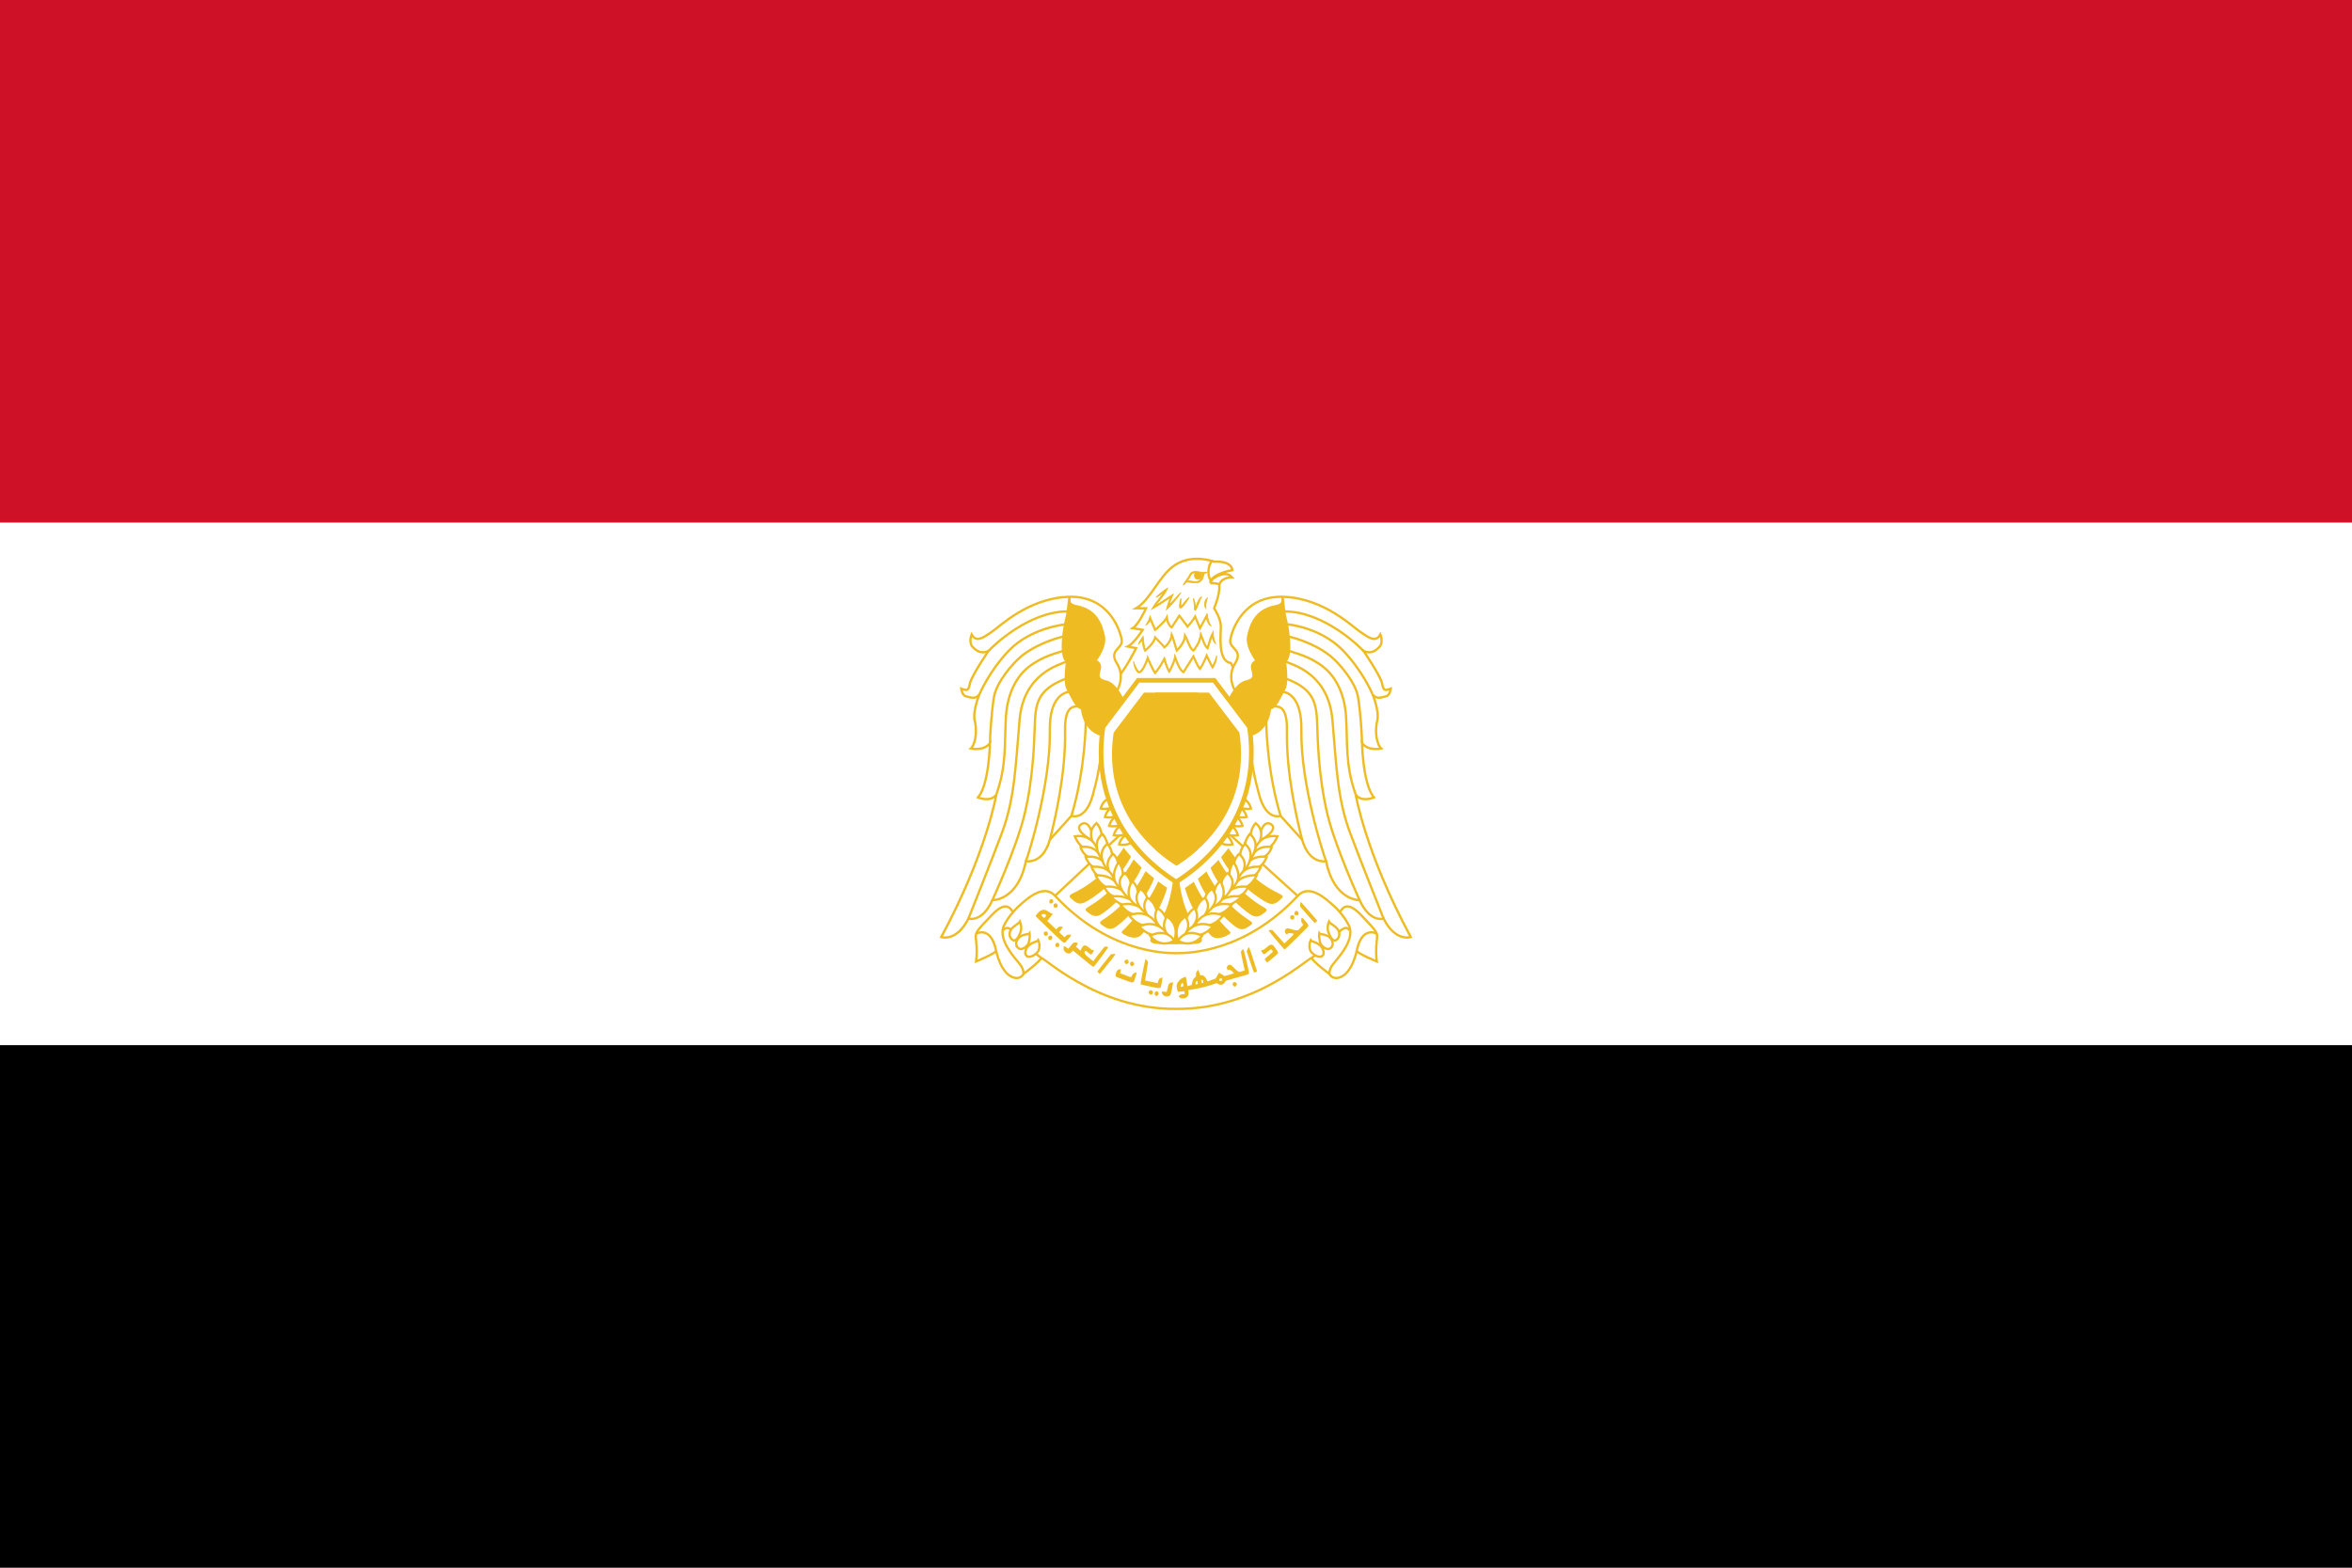 <svg xmlns="http://www.w3.org/2000/svg" xmlns:xlink="http://www.w3.org/1999/xlink" width="900" height="600"><defs><clipPath id="b"><use height="100%" width="100%" xlink:href="#a" overflow="visible"/></clipPath><path id="a" d="M120.841 128.896c.679-.772 1.033-1.293 1.52-2.164.712-1.356 2.455-.42 3.878-.518-.226-.064-.42.064-.42.227 0 .938-.519 2.067-1.614 2.229-1.002.129-1.938-.228-2.908-.162-.165 0-.294.225-.456.388z"/></defs><path d="M0 0h900v600H0z" fill="#ce1126" fill-rule="evenodd"/><path d="M0 200h900v400H0z" fill="#fff" fill-rule="evenodd"/><path d="M0 400h900v200H0z" fill-rule="evenodd"/><path d="M458.073 213.871c-2.882-.004-6.307.664-9.377 3.047-5.454 4.17-8.567 12.69-13.973 15.9h3.803s-2.842 6.277-5.086 7.603l3.805.642s-3.161 5.087-5.727 6.369l3.208.639s-5.042 10.13-7.608 11.41c0 0 1.42 5.728-2.566 7.011l4.492 9.53h42.563l4.447-8.89c-4.446-1.923-2.517-8.935-2.517-8.935l-2.567-4.448c-5.086-.64-3.806-10.769-3.806-13.928 0-3.21-2.57-7.008-2.57-7.008 2.568-6.37 1.925-8.938 1.925-8.938l-1.924-8.888s-2.813-1.11-6.522-1.116z" fill="#fff" stroke="#efbb22" stroke-width=".887"/><path d="M458.07 215.096c3.461.006 6.071 1.035 6.071 1.035l.275.11.3-.03s1.452-.135 2.917.141c.73.14 1.43.384 1.913.716.479.327.747.675.856 1.292.05.306.004.35.007.344.004-.007-.007.03-.198.108l-1.25.49.32.636c-.147.036-.253.03-.405.079-1.388.432-3.123 1.516-3.551 3.625l-.055.27.068.266s.116.337-.03 1.648c-.148 1.307-.596 3.433-1.845 6.53l-.245.608.367.537s.59.875 1.191 2.145c.604 1.268 1.166 2.905 1.166 4.18 0 1.414-.332 4.854 0 8.04.167 1.59.49 3.152 1.212 4.474.62 1.138 1.661 2.073 2.998 2.454l2.088 3.615a13.253 13.253 0 0 0-.337 3.58c.044 1.109.233 2.324.779 3.46a5.795 5.795 0 0 0 1.775 2.147l-3.603 7.2h-41.03L426.148 267c.639-.43 1.19-.928 1.54-1.517.56-.935.782-1.95.864-2.867a10.292 10.292 0 0 0-.102-2.638c.679-.554 1.291-1.228 1.927-2.091.875-1.188 1.76-2.603 2.564-3.97a97.83 97.83 0 0 0 2.881-5.3l.715-1.432-2.143-.429c.702-.71 1.342-1.501 1.919-2.24a36.971 36.971 0 0 0 1.973-2.805l.967-1.554-3.217-.542c.694-.896 1.298-1.915 1.858-2.889a44.988 44.988 0 0 0 1.752-3.405l.784-1.733h-2.26c1.673-1.659 3.12-3.642 4.531-5.658 2.145-3.065 4.25-6.13 6.746-8.043l.003-.003.005-.003c2.793-2.178 5.922-2.789 8.615-2.784z" fill="#fff"/><path d="M447.34 231.611c.361-1.182.795-2.306 1.271-3.456l.316-.756-.689.442c-1.959 1.254-4.26 2.845-6.02 3.902.573-.814 1.281-1.707 1.96-2.577.939-1.203 1.82-2.345 2.233-3.244l.359-.777c-1.666.975-3.214 2.278-4.44 3.512 1.112-.502 2.14-1.331 3.066-2.002-.434.656-1.015 1.415-1.625 2.197-.936 1.2-1.937 2.452-2.579 3.52l-.487.804.828-.45c1.684-.912 4.132-2.602 6.294-4.008-.485 1.21-.916 2.42-1.26 3.718l-.238.905.667-.654c1.8-1.758 3.553-3.838 4.904-5.913-1.544 1.487-3.03 3.26-4.56 4.837zm10.634-.334c-.169.416-.325.809-.46 1.128-.155-1.215-.351-2.265-.844-3.437.164 1.611.36 2.672.384 4.17 0 .082-.021.136.057.26.035.062.16.147.266.136.106-.012.149-.059.183-.09.125-.122.16-.232.247-.415.166-.366.382-.938.642-1.56.444-1.043.778-2.027 1.384-3.099-1.03.638-1.424 1.833-1.86 2.907zm-5.212-.188c-.367.451-.711.837-.921 1.003.014-1.24.064-3.124.064-3.124s-.577 1.88-.577 3.207c0 .103.008.195.05.288a.388.388 0 0 0 .263.219c.231.052.367-.064.512-.178.292-.226.632-.62 1.01-1.091.759-.93 1.339-1.862 1.905-2.766-.888.65-1.563 1.532-2.306 2.442zm8.34-.849c-.165.787-.262 1.792.331 2.578-.05-.818.019-1.74.172-2.473.153-.737.404-1.478.404-1.478s-.742.585-.906 1.373zm-3.53 2.936c.005.013.002.01 0 0zm4.346 1.632l-.388.727c-.77 1.432-1.54 2.866-2.313 4.293l-1.671-3.95-.207-.486-.258.46c-.674 1.196-2.097 2.916-2.641 3.555-1.048-1.493-2.984-3.91-2.984-3.91l-.22-.28-.198.3a2411.007 2411.007 0 0 0-2.74 4.223c-.766-.598-1.36-1.794-1.552-3.469l-.103-.874-.384.793c-.388.802-1.505 2.004-2.51 2.97a44.159 44.159 0 0 1-1.647 1.49 2110.731 2110.731 0 0 0-1.742-4.122l-.329-.778c-.157 1.287-.94 2.486-1.51 3.445.76-.424 1.299-1.07 1.635-1.83l1.609 3.81.136.32.267-.22s.916-.756 1.94-1.739c.806-.772 1.68-1.67 2.24-2.484.304 1.561.966 2.705 1.89 3.28l.213.134.138-.21c.898-1.382 1.796-2.761 2.689-4.145.583.739 2.156 2.748 2.929 3.872l.187.274.217-.252s1.677-1.902 2.655-3.453c.562 1.327 1.12 2.653 1.682 3.98l.207.497.257-.473 2.207-4.103c.275 1.157.74 2.606 1.738 3.06-.992-1.692-1.252-3.046-1.439-4.705zm-24.863 10.174c.038.366.097.844.172 1.342.082.538.183 1.108.306 1.604.125.5.258.921.46 1.21l.158.227.214-.174s.883-.721 1.805-1.721c.805-.87 1.657-1.944 1.98-3.011a121.222 121.222 0 0 1 1.191 1.21c.799.828 1.688 1.797 1.977 2.222l.149.224.215-.156s2.091-1.514 2.773-4.045c.246.694.51 1.551.757 2.372.359 1.194.674 2.303.842 2.786l.13.377.291-.27s.76-.717 1.54-1.798c.642-.887 1.311-2.03 1.584-3.251.363.764.734 1.691 1.124 2.55.52 1.142 1.045 2.176 1.836 2.542l.172.081.127-.142s2.032-2.225 2.742-5.266c.366.915.637 1.678.922 2.327.363.831.752 1.496 1.383 2.045l.287.25.126-.358c.537-1.507.91-3.146 1.5-4.524.136.936.485 1.884 1.42 2.835-.798-1.742-.974-3.072-.988-4.775l-.473.847c-.842 1.507-1.25 3.387-1.81 5.067-.396-.431-.678-.936-.973-1.592-.349-.798-.695-1.816-1.246-3.126l-.364-.868-.13.932c-.384 2.801-2.136 5.096-2.641 5.703-.454-.334-.963-1.192-1.42-2.19-.508-1.119-.986-2.394-1.508-3.287l-.426-.733-.056.844c-.09 1.36-.85 2.747-1.603 3.788a13.653 13.653 0 0 1-1.188 1.43c-.172-.555-.424-1.441-.703-2.369-.358-1.199-.759-2.47-1.096-3.253l-.383-.886-.11.958c-.266 2.307-1.949 3.927-2.536 4.425-.418-.549-1.168-1.344-1.868-2.071-.803-.834-1.528-1.546-1.528-1.546l-.362-.358-.074.502c-.143.982-1.059 2.237-1.955 3.208a19.715 19.715 0 0 1-1.515 1.466 5.716 5.716 0 0 1-.25-.784 18.229 18.229 0 0 1-.295-1.558c-.159-1.054-.24-1.998-.24-1.998l-.057-.7c-.668.944-1.384 1.952-1.756 2.924.596-.394.983-.94 1.371-1.488zm26.936 9.873c-.621-1.058-1.509-2.976-1.996-4.045l-.25-.537-.224.546c-1.02 2.45-1.97 4.102-2.356 4.744-.39-.54-.917-1.525-1.344-2.414-.512-1.066-.913-2.011-.913-2.011l-.194-.451-.267.415c-1.218 1.928-2.443 3.858-3.663 5.782-.627-.456-1.188-1.326-1.648-2.297-.507-1.079-.911-2.274-1.24-3.16l-.33-.888-.162.935c-.31 1.76-1.512 4.093-2.002 4.99-.359-.64-.737-1.609-1.03-2.46a34.726 34.726 0 0 1-.59-1.912l-.162-.604-.31.544c-1.05 1.86-1.403 2.74-3.286 5.104-.43-.68-1.034-1.91-1.55-3.003a94.451 94.451 0 0 1-1.074-2.393l-.3-.7-.186.738c-.148.592-.78 2.29-1.514 3.584-.367.647-.77 1.201-1.105 1.46-.168.135-.31.185-.41.184-.101-.002-.196-.034-.322-.197-1.221-1.529-1.804-3.69-1.804-3.69s.06 2.332 1.404 4.01c.192.242.448.384.716.385.266.003.507-.117.733-.29.446-.349.856-.94 1.237-1.616a19.566 19.566 0 0 0 1.36-3.04 89.616 89.616 0 0 0 .8 1.77c.598 1.281 1.294 2.703 1.791 3.372l.2.267.207-.258c1.889-2.34 2.384-3.337 3.251-4.91.107.352.255.83.43 1.344.358 1.05.818 2.257 1.318 2.955l.23.324.203-.341s1.449-2.452 2.077-4.68c.266.737.58 1.586.962 2.389.53 1.114 1.176 2.153 2.064 2.66l.21.121.134-.207a7301.87 7301.87 0 0 1 3.541-5.591 54.95 54.95 0 0 0 .73 1.585c.52 1.077 1.127 2.26 1.65 2.805l.22.234.177-.268s1.108-1.675 2.362-4.587c.579 1.256 1.44 3.073 2.025 3.95l.227.34.207-.355c.842-1.449 1.39-2.662 1.334-4.576-.365 1.427-.905 2.713-1.568 3.944z" stroke-width=".301" fill="#efbb22" stroke="#efbb22"/><g stroke-width=".625"><path d="M453.32 223.105c.963-1.095 1.465-1.833 2.156-3.068 1.01-1.923 3.48-.596 5.498-.735-.32-.09-.596.091-.596.322 0 1.33-.735 2.93-2.288 3.16-1.42.183-2.747-.323-4.123-.23-.234 0-.416.32-.646.55z" fill="#fff"/><g transform="translate(282 40.365) scale(1.418)" clip-path="url(#b)" fill="#efbb22"><path d="M124.43 127.99c.612 0 1.099-.517 1.099-1.13 0-.615-.484-1.102-1.099-1.102s-1.101.484-1.101 1.102c.004.614.487 1.13 1.101 1.13z"/></g><path d="M457.43 218.724c-.364 0-.712.042-1.04.162a2.04 2.04 0 0 0-1.138 1.029c-.822 1.65-1.93 2.624-2.512 4.101.435-.371.833-.822 1.228-1.202h.008l.01-.003c1.3-.086 2.64.426 4.138.23h.008c.856-.128 1.494-.637 1.896-1.276.396-.63.582-1.388.587-2.088.501-.09.875-.413 1.323-.712-1.36.342-2.847-.122-4.064-.221a4.817 4.817 0 0 0-.444-.02zm.007.515c.127 0 .26.005.392.017.698.05 1.486.227 2.274.29-.005.032-.011.064-.011.094 0 .62-.166 1.306-.506 1.847-.336.543-.837.937-1.531 1.042-1.218.156-2.423-.245-3.719-.245.503-.66.897-1.28 1.37-2.127v-.005c.228-.434.507-.657.859-.787.254-.088.546-.125.872-.126z" fill="#efbb22" stroke="#efbb22" stroke-width=".279"/></g><path d="M427.388 264.433s3.344-5.27 0-10.54c-3.345-5.27 2.475-5.543 1.833-9.071-.596-3.48-4.857-16.999-20.435-16.4-15.625.595-26.621 11.727-29.372 13.47-2.747 1.788-5.773 4.401-7.604.917 0 0-1.236 2.929.274 4.672 1.557 1.696 3.392 2.887 6.14 1.696 0 0-6.414 9.392-7.06 12.326-.593 2.929-.915 2.929-3.342 2.058 0 0 .321 2.659 1.833 2.932 1.51.322 3.666 1.466 5.176-.869 0 0-2.748 6.462-1.833 10.262 1.237 4.993-.272 9.669-1.51 10.586 0 0 4.902 1.15 7.332-2.063 0 0-.323 15.859-4.582 20.807 0 0 4.903 2.058 7.01-1.15 0 0-3.665 22.268-21.078 54.57 0 0 5.82 2.016 10.402-7.059 0 0 5.178 1.742 9.164-7.056 0 0 9.76.322 12.83-14.939 0 0 6.415 1.466 9.165-8.2l8.246-9.12s5.52 2.088 8.248-8.2c1.752-6.614 2.841-10.962 3.756-22.697 2.41 6.811 4.39 1.102 4.821-.567 1.701-6.542.586-16.365.586-16.365z" fill="#fff" stroke="#efbb22" stroke-width=".887"/><g fill="none" stroke="#efbb22" stroke-width=".887"><path d="M378.226 249.177c1.51-1.697 15.263-15.167 30.246-15.167m-.642 4.948s-13.063 1.097-21.677 9.942c-7.651 7.928-11.318 16.727-11.318 16.727"/><path d="M406.634 243.676s-8.936 2.016-15.578 7.286c-3.665 2.933-9.806 10.264-10.723 15.859-.916 5.539-1.51 14.66-1.51 17.59"/><path d="M406.64 249.177c-1.56.594-7.794 1.877-13.155 6.184-3.666 2.93-7.927 8.794-8.57 19.058-.594 10.262.322 18.467-3.665 29.645"/><path d="M407.871 253.3c-2.474 1.19-16.22 4.397-17.734 22.31-1.558 17.87-1.835 29.92-6.736 43.118-3.666 9.85-12.83 32.852-12.83 32.852"/><path d="M379.736 344.528s9.12-19.885 12.234-32.533c3.666-14.98 3.804-30.242 3.988-34.32.274-8.244.896-13.792 11.895-17.916"/><path d="M409.086 264.753c-1.833.273-7.54 2.06-7.357 14.664.323 20.848-8.201 47.837-9.165 50.174m19.875-59.291c-1.238.324-5.071-.868-4.89 9.392.322 16.451-3.988 34.644-5.818 41.697m13.745-45.515s0 18.204-5.498 36.396"/></g><path d="M409.173 228.84v.004zm1.69.822c6.23.296 10.207 3.018 12.832 6.197 2.88 3.486 4.057 7.573 4.332 9.124v-.017l.011.061.003.014v.003l.009.044-.009-.025c.095.56-.004.806-.303 1.26-.292.44-.834.964-1.375 1.625-.549.67-1.115 1.557-1.208 2.71-.09 1.153.295 2.43 1.216 3.884 1.652 2.603 1.448 5.133.949 6.914-1.103-1.093-2.405-1.954-3.947-2.274-.601-.126-.969-.27-1.157-.387-.192-.115-.206-.165-.221-.207-.019-.033-.022-.5.158-1.176.183-.68.494-1.606.375-2.68-.09-.777-.538-1.54-1.201-2.22.388-.592.868-1.306 1.397-2.408.924-1.934 1.815-4.486 1.258-7l-.052-.233-.018-.019c-.467-2.038-1.15-4.629-2.794-6.99-1.706-2.452-4.475-4.578-8.76-5.408-1.226-.24-1.507-.529-1.502-.52.01.006.01-.231.007-.272zm-3.443.074a212.564 212.564 0 0 1-.371 3.114c-7.532.233-14.45 3.576-19.722 7.109-5.215 3.486-8.695 7.013-9.749 8.165-1.054.42-1.776.405-2.46.155-.712-.262-1.423-.83-2.13-1.595-.3-.347-.391-.856-.407-1.389.13.07.248.166.384.217.916.339 1.856.228 2.682-.045 1.637-.543 3.103-1.707 4.414-2.562.859-.549 2.006-1.543 3.644-2.821 1.641-1.284 3.724-2.827 6.19-4.332 4.623-2.817 10.6-5.45 17.525-6.016zm-.761 5.543c-.088.462-.169.997-.265 1.328l.001-.004c-.088.29-.194.814-.295 1.309-2.778.375-13.046 2.184-20.806 10.142v.001h-.002l-.001.002-.003.003-.001.001-.004.006c-7.598 7.871-11.261 16.397-11.491 16.942-.562.843-.855.87-1.506.846-.612-.023-1.467-.34-2.379-.536h-.006l-.007-.002-.03-.005c-.006-.001-.043-.044-.059-.055a2.07 2.07 0 0 0 .963-.252c.575-.325.886-.87 1.088-1.396.199-.521.334-1.114.487-1.862l-.003.013c.095-.443.59-1.6 1.259-2.852.672-1.259 1.522-2.688 2.356-4.035a133.091 133.091 0 0 1 3.216-4.945c.716-.798 4.317-4.508 9.488-7.972 4.94-3.304 11.31-6.335 18-6.677zm.509 1.37c-.014.045-.02.128-.03.17v.002l-.03.111v-.22zm-1.497 3.783a60.743 60.743 0 0 0-.319 2.342c-2.406.64-9.358 2.734-15.046 7.242l-.012.013c-1.958 1.565-4.437 4.174-6.605 7.152-2.168 2.983-4.03 6.304-4.544 9.436l.002-.002c-.905 5.464-1.462 13.888-1.507 17.267-1.082 1.21-2.761 1.548-4.07 1.566a12.09 12.09 0 0 0 .78-2.51c.411-2.07.485-4.648-.181-7.344v.005c-.354-1.471.017-3.957.564-5.957.55-2.006 1.207-3.553 1.207-3.553l.02-.044c.042-.102 3.626-8.613 11.052-16.31l.001-.002c.002 0 .002-.003.002-.003 6.536-6.702 15.252-8.725 18.656-9.298zm-.539 4.918a31.963 31.963 0 0 0-.018 2.877c-.766.258-2.274.672-4.385 1.538-2.35.964-5.205 2.413-8.002 4.66l.001-.001c-3.922 3.137-8.357 9.359-9.015 19.925v.004l-.001.021v.03c-.593 10.291.283 18.25-3.54 29.09-.758 1.065-1.889 1.254-3.127 1.156-.37-.03-.6-.118-.92-.187 1.778-3.041 2.666-7.382 3.194-11.34.623-4.66.704-8.681.704-8.681l.025-1.189c.11-3.633.675-11.412 1.47-16.237v-.001h.002c.401-2.452 2.07-5.599 4.114-8.415 2.045-2.807 4.465-5.332 6.173-6.695l-.006.001c4.724-3.748 10.56-5.746 13.331-6.556zm.206 5.344a7.465 7.465 0 0 0 .676 2.071c-.65.248-1.293.48-2.239.908-1.723.776-3.815 1.9-5.886 3.58-4.147 3.355-8.166 9.003-8.947 18.26-1.563 17.901-1.842 29.81-6.665 42.798-3.64 9.788-12.73 32.61-12.792 32.765-2.178 4.293-4.486 5.76-6.183 6.29-.47.147-.863.194-1.232.22 16.57-31.255 20.272-52.753 20.349-53.207 4.029-11.36 3.114-19.757 3.701-29.877v-.008c.623-9.956 4.709-15.461 8.121-18.193l.029-.02c2.557-2.05 5.188-3.392 7.382-4.29 1.644-.68 2.719-.984 3.686-1.297zm1.125 4.484c-.083.728-.168 1.327-.222 2.357-.027.488-.031.99-.038 1.498-5.048 2.047-7.99 4.543-9.54 7.593-1.645 3.241-1.768 6.882-1.906 11.01-.19 4.197-.332 19.282-3.952 34.073-2.954 11.985-11.48 30.822-12.05 32.075a.134.134 0 0 1-.004.012l-.003.005c-.024.05-.103.232-.105.232v.002l-.003.004c-1.9 4.192-3.938 5.65-5.398 6.188-.356.136-.641.17-.922.213 1.134-2.85 8.793-22.107 12.208-31.29 4.982-13.407 5.252-25.597 6.808-43.432v-.004c0-.003 0-.005.002-.005.731-8.657 4.338-13.57 8.064-16.591 1.863-1.507 3.765-2.533 5.362-3.252.687-.31 1.148-.475 1.7-.688zm-.133 6.422c.098.917.29 1.769.642 2.52-1.073.435-2.3 1.13-3.428 2.617-1.769 2.336-3.107 6.225-3.016 12.693v.007c.157 10.252-1.872 22.148-4.071 31.74a219.918 219.918 0 0 1-3.16 12.187 98.137 98.137 0 0 1-1.524 4.815l-.142-.03-.245 1.21c-1.486 7.389-4.493 10.774-7.04 12.42a9.878 9.878 0 0 1-2.602 1.205c2.094-4.676 8.715-19.818 11.393-30.69v-.002c3.71-15.155 3.842-30.577 4.02-34.55v-.029c.14-4.109.32-7.37 1.647-9.986 1.177-2.33 3.364-4.31 7.526-6.127zm2.186 2.06l.017.03-.01-.02-.001-.002c-.004.002-.004-.005-.006-.008zm-.459 2.58c.458.908.923 1.866 1.474 2.807.07.117.148.223.22.34a3.578 3.578 0 0 0-1.662 1.1c-1.21 1.438-1.834 3.977-1.742 9.205v.02c.316 16.206-3.95 34.318-5.774 41.347-1.305 4.578-3.318 6.246-4.933 6.945a5.603 5.603 0 0 1-1.416.397c.357-1.049.753-2.23 1.381-4.373a222.871 222.871 0 0 0 3.198-12.318c2.222-9.7 4.295-21.72 4.131-32.317v.002c-.089-6.125 1.183-9.43 2.527-11.206.933-1.228 1.843-1.689 2.596-1.95zm3.363 5.282c.337.323.719.582 1.138.797.135.99.482 2.924 1.649 5.048.023.04.047.077.07.115v.198s-.015 16.097-5.38 33.998l-4.902 5.419c2.062-8.655 5.029-23.36 4.755-37.412v-.016c-.09-5.014.69-7.051 1.178-7.628.263-.31.397-.35.674-.4.178-.034.513-.078.818-.12zm1.809.25c.01.005.02.013.03.016 0 .008.007.046.008.057l-.031-.011zm3.349 8.585c1.071.974 2.427 1.78 4.078 2.298-.886 10.546-1.92 14.794-3.594 21.105-1.308 4.932-3.154 6.582-4.473 7.168a3.42 3.42 0 0 1-1.07.28c3.99-13.831 4.861-25.92 5.059-30.85zm7.728 2.9c.03 0 .058.005.09.005-.012.013-.03.06-.04.071-.01-.008-.043-.068-.05-.076zm-45.008.177l.315.078z" fill="#fff"/><g fill="#efbb22"><path d="M431.65 271.767s-3.025-10.26-8.523-11.41c-5.497-1.147.916-4.992-3.344-7.65 0 0 3.94-5.227 3.025-9.351-.915-4.079-2.658-10.172-10.675-11.726-2.688-.522-2.637-1.3-2.429-3.15-.22-.052-.146-.074-.915-.06-.33 2.69-.641 6.462-1.237 8.525-.597 2.016-2.747 14.293.322 16.357 0 0-1.236 7.927.274 10.584 1.56 2.613 3.07 7.008 5.498 7.606 0 0 .642 10.585 10.997 10.585l.184-1.65z"/><path d="M409.615 232.04c.588.386 1.357.61 2.282.79 3.732.725 5.832 2.414 7.23 4.417 1.397 2.003 2.037 4.372 2.485 6.375.353 1.594-.265 3.726-1.079 5.425-.812 1.702-1.728 2.92-1.728 2.92l-.807 1.069 1.137.708c.835.52.932.836.977 1.253.047.415-.105 1.039-.305 1.787-.2.743-.5 1.686-.051 2.748.447 1.058 1.565 1.701 3.12 2.026 2.08.437 4.116 2.929 5.494 5.515a30.76 30.76 0 0 1 1.914 4.454l-6.64 8.422-.096.862c-4.02-.323-6.013-2.428-7.217-4.615-1.306-2.379-1.465-4.776-1.465-4.776l-.055-.902-.875-.214c-.595-.146-1.487-1.063-2.31-2.473-.822-1.405-1.579-3.144-2.422-4.555-.423-.758-.657-3.38-.54-5.612a45.73 45.73 0 0 1 .416-4.167l.121-.771-.648-.44c-.247-.16-.702-.975-.902-2.304-.2-1.33-.206-3.057-.093-4.798.223-3.473.945-7.147 1.165-7.89l.002-.005v-.002c.41-1.423.673-3.355.89-5.248z"/></g><path d="M472.616 264.433s-3.341-5.27 0-10.54c3.342-5.27-2.472-5.543-1.833-9.071.596-3.48 4.857-16.999 20.433-16.4 15.624.595 26.622 11.727 29.376 13.47 2.748 1.788 5.77 4.401 7.605.917 0 0 1.235 2.929-.272 4.672-1.562 1.696-3.397 2.887-6.142 1.696 0 0 6.414 9.392 7.058 12.326.595 2.929.916 2.929 3.34 2.058 0 0-.322 2.659-1.833 2.932-1.507.322-3.664 1.466-5.175-.869 0 0 2.748 6.462 1.832 10.262-1.237 4.993.275 9.669 1.513 10.586 0 0-4.904 1.15-7.333-2.063 0 0 .322 15.859 4.58 20.807 0 0-4.903 2.058-7.008-1.15 0 0 3.666 22.268 21.074 54.57 0 0-5.818 2.016-10.4-7.059 0 0-5.175 1.742-9.165-7.056 0 0-9.762.322-12.829-14.939 0 0-6.415 1.466-9.167-8.2l-8.245-9.12s-5.52 2.088-8.243-8.2c-1.755-6.614-2.841-10.962-3.757-22.697-2.409 6.811-4.39 1.102-4.823-.567-1.698-6.542-.586-16.365-.586-16.365z" fill="#fff" stroke="#efbb22" stroke-width=".887"/><g fill="none" stroke="#efbb22" stroke-width=".887"><path d="M521.776 249.177c-1.51-1.697-15.266-15.167-30.245-15.167m1.24 4.948s12.463 1.097 21.077 9.942c7.652 7.928 11.317 16.727 11.317 16.727"/><path d="M493.366 243.676s8.938 2.016 15.578 7.286c3.667 2.933 9.808 10.264 10.723 15.859.915 5.539 1.51 14.662 1.51 17.59"/><path d="M493.36 249.177c1.562.594 7.795 1.877 13.156 6.184 3.666 2.93 7.928 8.794 8.57 19.058.595 10.262-.323 18.467 3.663 29.645"/><path d="M492.131 253.3c2.473 1.19 16.22 4.397 17.735 22.31 1.56 17.87 1.833 29.92 6.736 43.118 3.666 9.85 12.83 32.852 12.83 32.852"/><path d="M520.266 344.528s-9.12-19.885-12.233-32.533c-3.666-14.98-3.807-30.242-3.988-34.32-.271-8.244-.896-13.792-11.894-17.916"/><path d="M490.915 264.753c1.833.273 7.238 2.06 7.059 14.664-.322 20.848 8.505 47.837 9.468 50.174M487.564 270.3c1.238.324 5.068-.868 4.89 9.392-.323 16.451 3.987 34.644 5.818 41.697m-13.747-45.515s0 18.204 5.5 36.396"/></g><path d="M490.827 228.84v.004zm-1.687.822c-6.232.296-10.21 3.018-12.833 6.197-2.877 3.486-4.058 7.573-4.334 9.124v-.017l-.012.061v.017l-.01.044.01-.025c-.096.56.003.806.305 1.26.29.44.83.964 1.374 1.625.548.67 1.113 1.557 1.208 2.71.09 1.153-.295 2.43-1.215 3.884-1.65 2.603-1.448 5.133-.947 6.914 1.099-1.093 2.401-1.954 3.945-2.274.602-.126.967-.27 1.154-.387.193-.115.207-.165.222-.207.018-.033.024-.5-.158-1.176-.183-.68-.493-1.606-.374-2.68.088-.777.537-1.54 1.2-2.22-.385-.592-.868-1.306-1.397-2.408-.92-1.934-1.812-4.486-1.258-7l.051-.233.02-.019c.466-2.038 1.153-4.629 2.797-6.99 1.709-2.452 4.473-4.578 8.756-5.408 1.23-.24 1.507-.529 1.506-.52-.014.006-.014-.231-.01-.272zm3.444.074c.116 1.027.238 2.074.371 3.114 7.533.233 14.448 3.577 19.723 7.109 5.215 3.486 8.693 7.013 9.75 8.165 1.052.42 1.773.405 2.457.155.71-.262 1.422-.83 2.13-1.595.3-.347.39-.856.408-1.389-.132.07-.25.166-.384.217-.916.339-1.857.228-2.685-.045-1.632-.543-3.102-1.707-4.41-2.562-.86-.549-2.007-1.543-3.646-2.821-1.64-1.284-3.724-2.827-6.19-4.332-4.627-2.817-10.6-5.45-17.525-6.016zm.76 5.543c.089.462.168.997.266 1.328l-.003-.004c.088.29.195.814.297 1.309 2.78.375 13.044 2.184 20.803 10.142l.002.001h.001l.002.002.004.003.001.001.003.006c7.596 7.871 11.26 16.397 11.492 16.942.56.843.854.87 1.503.846.614-.023 1.469-.34 2.38-.536h.006l.006-.002.03-.005c.01-.001.044-.044.059-.055a2.076 2.076 0 0 1-.963-.252c-.572-.325-.886-.87-1.087-1.396-.2-.521-.335-1.114-.486-1.862l.003.013c-.095-.443-.589-1.6-1.26-2.852a76.111 76.111 0 0 0-2.355-4.035 144.641 144.641 0 0 0-3.213-4.945c-.718-.798-4.317-4.508-9.493-7.972-4.936-3.304-11.307-6.335-17.999-6.677zm-.512 1.37c.015.045.022.128.031.17v.002l.03.111v-.22zm1.498 3.783c.115.742.224 1.499.322 2.342 2.406.64 9.357 2.734 15.042 7.242l.014.013c1.96 1.565 4.44 4.174 6.606 7.152 2.165 2.983 4.035 6.304 4.544 9.436v-.002c.905 5.464 1.458 13.888 1.507 17.267 1.08 1.21 2.757 1.548 4.07 1.566a12.09 12.09 0 0 1-.784-2.51c-.41-2.07-.483-4.648.183-7.344l-.002.005c.356-1.471-.015-3.957-.561-5.957-.551-2.006-1.21-3.553-1.21-3.553l-.02-.044c-.043-.102-3.626-8.613-11.052-16.31l-.003-.002c-.003 0-.003-.003-.003-.003-6.532-6.702-15.247-8.725-18.653-9.298zm.54 4.918c.054.977.051 1.939.02 2.877.767.258 2.274.672 4.387 1.538 2.348.964 5.203 2.413 8 4.66v-.001c3.922 3.137 8.355 9.359 9.015 19.925v.055c.593 10.291-.283 18.25 3.542 29.09.755 1.065 1.888 1.254 3.126 1.156.369-.03.601-.118.916-.187-1.777-3.041-2.663-7.382-3.193-11.34a87.527 87.527 0 0 1-.703-8.681l-.025-1.189c-.111-3.633-.677-11.412-1.472-16.237v-.001h-.004c-.399-2.452-2.069-5.599-4.112-8.415-2.043-2.807-4.46-5.332-6.173-6.695l.003.001c-4.724-3.748-10.556-5.746-13.328-6.556zm-.205 5.344a7.561 7.561 0 0 1-.678 2.071c.65.248 1.292.48 2.237.908 1.724.776 3.817 1.9 5.888 3.58 4.147 3.355 8.166 9.003 8.947 18.26 1.563 17.901 1.842 29.81 6.667 42.798 3.64 9.788 12.73 32.61 12.793 32.765 2.176 4.293 4.48 5.76 6.179 6.29.47.147.863.194 1.23.22-16.57-31.255-20.269-52.753-20.35-53.207-4.026-11.36-3.111-19.757-3.699-29.877v-.008c-.622-9.956-4.71-15.461-8.122-18.193l-.027-.02c-2.56-2.05-5.193-3.392-7.383-4.29-1.64-.68-2.717-.984-3.682-1.297zm-1.127 4.484c.084.728.169 1.327.22 2.357.027.488.032.99.04 1.498 5.048 2.047 7.99 4.543 9.54 7.593 1.647 3.241 1.768 6.882 1.908 11.01.188 4.197.331 19.282 3.95 34.073 2.955 11.985 11.483 30.822 12.048 32.075a.11.11 0 0 0 .006.012l.003.005c.027.05.105.232.105.232v.002l.003.004c1.9 4.192 3.94 5.65 5.401 6.188.356.136.638.17.92.213-1.135-2.85-8.79-22.107-12.208-31.29-4.982-13.407-5.25-25.597-6.806-43.432v-.004c0-.003-.003-.005-.003-.005-.733-8.657-4.338-13.57-8.064-16.591-1.863-1.507-3.765-2.533-5.363-3.252-.686-.31-1.147-.475-1.7-.688zm.13 6.422c-.095.917-.285 1.769-.64 2.52 1.076.435 2.302 1.13 3.43 2.617 1.77 2.336 3.108 6.225 3.017 12.693v.007c-.154 10.252 1.869 22.148 4.07 31.74a222.48 222.48 0 0 0 3.16 12.187 99.109 99.109 0 0 0 1.522 4.815l.142-.03.244 1.21c1.491 7.389 4.495 10.774 7.043 12.42a9.9 9.9 0 0 0 2.603 1.205c-2.096-4.676-8.714-19.818-11.394-30.69v-.002c-3.707-15.155-3.841-30.577-4.02-34.55l-.001-.019v-.01c-.14-4.109-.318-7.37-1.646-9.986-1.174-2.33-3.364-4.31-7.53-6.127zm-2.18 2.06l-.019.03.012-.02v-.002c0 .002.002-.005.007-.008zm.458 2.58c-.458.908-.925 1.866-1.476 2.807-.07.117-.148.223-.219.34a3.547 3.547 0 0 1 1.66 1.1c1.211 1.438 1.837 3.977 1.743 9.205v.02c-.317 16.206 3.948 34.318 5.772 41.347 1.305 4.578 3.318 6.246 4.932 6.945a5.612 5.612 0 0 0 1.418.397 94.316 94.316 0 0 1-1.383-4.373 226.756 226.756 0 0 1-3.198-12.318c-2.217-9.7-4.292-21.72-4.128-32.317v.002c.089-6.125-1.184-9.43-2.528-11.206-.932-1.228-1.84-1.689-2.593-1.95zm-3.365 5.282a4.74 4.74 0 0 1-1.138.797c-.135.99-.482 2.924-1.65 5.048-.021.04-.044.077-.067.115v.198s.011 16.097 5.378 33.998l4.9 5.419c-2.06-8.655-5.027-23.36-4.754-37.412v-.016c.09-5.014-.69-7.051-1.179-7.628-.262-.31-.396-.35-.674-.4-.172-.034-.513-.078-.816-.12zm-1.807.25c-.01.005-.02.013-.03.016 0 .008-.008.046-.008.057l.03-.011zm-3.347 8.585c-1.072.974-2.43 1.78-4.08 2.298.887 10.546 1.92 14.794 3.593 21.105 1.312 4.932 3.156 6.582 4.473 7.168.404.181.753.247 1.07.28-3.987-13.831-4.86-25.92-5.057-30.85zm-7.729 2.9c-.03 0-.058.005-.089.005.008.013.03.06.038.071.01-.008.046-.068.051-.076zm45.008.177l-.315.078z" fill="#fff"/><g fill="#efbb22"><path d="M468.352 271.767s3.027-10.26 8.523-11.41c5.5-1.147-.916-4.992 3.343-7.65 0 0-3.935-5.227-3.022-9.351.915-4.079 2.655-10.172 10.67-11.726 2.689-.522 2.64-1.3 2.427-3.15.22-.052.147-.074.917-.06.33 2.69.64 6.462 1.236 8.525.596 2.016 2.75 14.293-.322 16.357 0 0 1.238 7.927-.274 10.584-1.559 2.613-3.07 7.008-5.499 7.606 0 0-.64 10.585-10.999 10.585l-.18-1.65z"/><path d="M490.388 232.04c-.59.386-1.357.61-2.282.79-3.73.725-5.83 2.414-7.231 4.417-1.394 2.003-2.038 4.372-2.484 6.375-.353 1.594.265 3.726 1.081 5.425a18.95 18.95 0 0 0 1.726 2.92l.805 1.069-1.136.708c-.836.52-.927.836-.976 1.253-.044.415.105 1.039.304 1.787.202.743.502 1.686.053 2.748-.447 1.058-1.565 1.701-3.12 2.026-2.08.437-4.116 2.929-5.494 5.515a31.03 31.03 0 0 0-1.916 4.454l6.643 8.422.096.862c4.018-.323 6.01-2.428 7.216-4.615 1.307-2.379 1.463-4.776 1.463-4.776l.056-.902.876-.214c.594-.146 1.484-1.063 2.308-2.473.822-1.405 1.58-3.144 2.421-4.555.423-.758.657-3.38.542-5.612-.115-2.24-.418-4.167-.418-4.167l-.12-.771.647-.44c.25-.16.702-.975.903-2.304.2-1.33.207-3.057.094-4.798-.223-3.473-.947-7.147-1.167-7.89l-.002-.005v-.002c-.406-1.423-.673-3.355-.888-5.248z"/></g><g fill="#fff"><path d="M481.028 361.532l17.955-16.44-30.866-27.915-36.752-.292-29.506 27.73 20.852 16.05 28.023 9.416z" stroke="#efbb22" stroke-width=".886"/><path d="M431.847 318.114l-28.098 26.407 19.548 15.046 27.468 9.234 29.648-8.369 16.748-15.33-29.516-26.701zm6.974 14.04l.349.312a69.523 69.523 0 0 0 3.215 2.704l.695.55v.004l.833.625a73.737 73.737 0 0 0 3.224 2.281c.39-2.536.502-4.36.502-4.36l.148-2.43 2.156 1.528 2.097-2.097.181 3s.117 1.918.535 4.562a79.925 79.925 0 0 0 3.337-2.348l.834-.62.703-.555a72.16 72.16 0 0 0 3.22-2.682l.896-.799.62-.582a62.238 62.238 0 0 0 2.995-2.999l.407-.428.558-.62a63.426 63.426 0 0 0 2.797-3.342l1.051-1.35.94 1.433c3.139 4.782 9.074 12.057 18.2 16.607l.015.005v.004c.923.47 1.63.66 2.285 1.456.325.4.51 1.191.317 1.742-.2.556-.53.88-.92 1.231l-.013.008-.014.009c-.596.509-1.305 1.236-2.334 1.727-.95.452-2.215.574-3.547.135.156.147.33.242.472.448.295.425.395 1.231.152 1.753-.244.52-.59.807-.997 1.115l-.014.007-.014.01c-.614.443-1.346 1.093-2.383 1.495-.799.315-1.802.388-2.85.1.198.18.402.328.574.598.27.438.357 1.25.086 1.765-.27.516-.636.782-1.059 1.063-.63.421-1.39 1.045-2.45 1.404-1.054.36-2.428.316-3.773-.443-.648-.358-1.557-1.037-2.803-2.108-.29-.252-.695-.694-1.013-.98.385.416.675.799 1.078 1.22v.01c.646.685 1.157.952 1.647 1.732.244.39.355 1.246.041 1.765-.307.518-.677.722-1.097.967-.777.451-1.913 1.025-3.224 1.316-1.32.285-2.896.28-4.283-.611v-.006c-.741-.485-1.395-1.25-2.302-2.396-.908-1.153-1.95-2.644-3.02-4.386a58.039 58.039 0 0 1-3.076-5.69c.44 1.158.937 2.249 1.507 3.17 2.038 3.241 3.715 6.764 4.034 7.411.03.041.229.35.412.713.198.388.425.909.4 1.605-.029.699-.478 1.538-1.176 1.98-.696.444-1.538.636-2.662.714l-.03.002-7.333.14h-.014s-4.617 0-7.402-.14l-.014-.001-.014-.001c-1.124-.079-1.965-.27-2.661-.713-.698-.444-1.152-1.282-1.176-1.98-.024-.697.206-1.213.4-1.606.183-.363.384-.672.408-.713.239-.48 1.234-2.568 2.57-4.94-1.05 1.693-2.076 3.158-2.96 4.28-.9 1.142-1.538 1.895-2.285 2.377-1.4.914-3.001.92-4.322.622-1.319-.296-2.439-.878-3.195-1.331-.422-.245-.793-.447-1.093-.976-.306-.531-.17-1.388.078-1.763.495-.759 1-1.013 1.618-1.672v-.01c.42-.44.72-.838 1.114-1.269-.324.295-.738.748-1.033 1.004-1.248 1.075-2.162 1.767-2.809 2.131v.004c-1.332.74-2.705.759-3.758.396-1.052-.363-1.825-.984-2.46-1.41l-.014-.006-.014-.006c-.411-.284-.773-.561-1.032-1.08-.258-.518-.16-1.316.107-1.74.176-.277.385-.434.587-.615-1.066.303-2.084.23-2.896-.088-1.034-.402-1.77-1.05-2.382-1.496l-.014-.004-.014-.01c-.394-.296-.742-.577-.98-1.106-.238-.526-.116-1.317.169-1.73.141-.206.306-.301.458-.446-1.346.45-2.625.315-3.573-.156-1.015-.502-1.704-1.23-2.274-1.743-.388-.331-.724-.642-.934-1.186-.21-.548-.039-1.355.287-1.758.657-.805 1.364-.987 2.317-1.463 9.123-4.561 15.054-11.857 18.183-16.64l.362-.559h1.268l.367.48a62.475 62.475 0 0 0 2.755 3.327l.556.621-.015.018.404.404.017.02a69.506 69.506 0 0 0 2.985 3.016l.616.578z"/><g fill="#efbb22"><path d="M450.2 335.134l-1.097-.778s-.642 10.63-4.308 16.54c-2.016 3.209-3.664 6.69-3.986 7.331-.324.597-2.062 2.748 1.922 3.025 2.702.139 7.331.139 7.331.139l7.287-.14c3.989-.274 2.246-2.427 1.923-3.024-.324-.64-1.974-4.123-3.988-7.33-3.666-5.912-4.309-16.54-4.309-16.54zm19.885-10.524c3.215 4.899 9.277 12.345 18.68 17.031 1.877.963 2.7 1.285 1.42 2.43-1.281 1.1-2.567 2.519-4.948 1.56-2.008-.81-13.062-7.805-17.995-17.611a69.606 69.606 0 0 0 2.843-3.41z"/><path d="M466.258 329.085c2.75 4.986 7.986 12.487 16.551 17.689 1.79 1.053 2.518 1.419 1.194 2.427-1.33.963-2.658 2.246-4.904 1.15-1.84-.96-11.824-8.471-15.894-18.208a72.23 72.23 0 0 0 3.053-3.058z"/><path d="M461.658 333.545c2.574 5.108 7.463 12.69 15.647 18.177 1.743 1.147 2.476 1.556 1.099 2.475-1.376.916-2.747 2.152-4.95.916-1.795-.994-11.402-8.94-15.071-18.838a71.506 71.506 0 0 0 3.275-2.73zm-4.837 3.923c1.896 4.252 5.537 10.512 12.423 17.692 1.42 1.51 2.291 1.742.868 2.566-1.42.823-4.168 2.063-6.233.737-1.703-1.113-8.001-9.757-10.46-18.598a81.607 81.607 0 0 0 3.401-2.397zm-26.831-13.034c-3.203 4.897-9.262 12.372-18.659 17.069-1.924.962-2.704 1.283-1.42 2.383 1.236 1.099 2.517 2.569 4.902 1.603 2.009-.808 13.038-7.838 17.988-17.663a62.745 62.745 0 0 1-2.811-3.391z"/><path d="M433.78 328.905c-2.76 4.991-8.004 12.505-16.541 17.686-1.743 1.099-2.474 1.466-1.192 2.427 1.33.963 2.658 2.246 4.902 1.147 1.873-.916 11.793-8.447 15.871-18.181a74.847 74.847 0 0 1-3.042-3.07v-.01z"/><path d="M438.353 333.382c-2.562 5.114-7.431 12.701-15.616 18.16-1.694 1.148-2.429 1.558-1.099 2.474 1.377.915 2.799 2.155 4.95.962 1.831-1.032 11.39-8.966 15.034-18.844a78.114 78.114 0 0 1-3.269-2.752zm4.825 3.945c-1.89 4.258-5.518 10.514-12.377 17.694-1.375 1.464-2.291 1.692-.87 2.516 1.377.827 4.125 2.107 6.233.736 1.667-1.073 7.97-9.686 10.449-18.517a71.632 71.632 0 0 1-3.435-2.429z"/></g></g><g fill="#fff"><path d="M425.817 305.085l-2.729 1.226c-1.501 1.227-1.91 3.136-1.91 3.136s1.773.41 3.546-.134c1.772-.547 2.592-1.365 2.592-1.365zm1.628 3.257l-2.728 1.225c-1.501 1.229-1.91 3.139-1.91 3.139s1.773.41 3.546-.138c1.772-.546 2.592-1.364 2.592-1.364zm1.629 3.401l-2.728 1.226c-1.503 1.23-1.91 3.138-1.91 3.138s1.773.41 3.546-.136c1.771-.549 2.59-1.367 2.59-1.367zm1.765 3.554l-2.73 1.228c-1.5 1.225-1.909 3.136-1.909 3.136s1.772.41 3.546-.136c1.772-.548 2.59-1.364 2.59-1.364zm2.038 3.525l-2.728 1.226c-1.502 1.224-1.91 3.136-1.91 3.136s1.772.41 3.546-.139c1.772-.546 2.59-1.364 2.59-1.364z" stroke-width=".886" stroke="#efbb22"/><path d="M425.36 306.41l.652 1.247c-.346.206-.86.455-1.585.679-.631.198-1.287.244-1.824.234.23-.45.566-.973 1.037-1.386zm1.63 3.256l.652 1.246c-.346.207-.86.458-1.585.679-.634.199-1.287.244-1.823.233.228-.451.563-.973 1.035-1.388zm1.628 3.402l.652 1.245a7.172 7.172 0 0 1-1.585.682c-.631.196-1.288.243-1.827.234.232-.455.567-.972 1.04-1.388zm1.763 3.555l.652 1.246c-.346.207-.859.452-1.585.68-.63.199-1.287.244-1.823.234.23-.455.566-.972 1.036-1.386zm2.039 3.524l.652 1.246c-.346.207-.86.457-1.585.68-.632.196-1.286.242-1.823.234.23-.454.564-.976 1.035-1.389z"/><path d="M474.05 305.085l2.73 1.226c1.5 1.227 1.909 3.136 1.909 3.136s-1.772.41-3.546-.134c-1.772-.548-2.591-1.366-2.591-1.366zm-1.627 3.257l2.727 1.224c1.502 1.23 1.91 3.14 1.91 3.14s-1.772.41-3.546-.138c-1.772-.546-2.591-1.364-2.591-1.364zm-1.63 3.4l2.728 1.227c1.503 1.23 1.912 3.138 1.912 3.138s-1.774.41-3.548-.136c-1.77-.55-2.59-1.367-2.59-1.367zm-1.765 3.555l2.73 1.228c1.501 1.225 1.91 3.136 1.91 3.136s-1.773.41-3.546-.136c-1.773-.548-2.59-1.364-2.59-1.364zm-2.037 3.525l2.728 1.226c1.501 1.223 1.91 3.136 1.91 3.136s-1.773.41-3.546-.139c-1.772-.546-2.59-1.364-2.59-1.364z" stroke-width=".886" stroke="#efbb22"/><path d="M474.508 306.41l-.652 1.247c.346.206.859.455 1.585.679.631.198 1.287.244 1.823.234-.23-.45-.566-.973-1.036-1.387zm-1.63 3.256l-.652 1.246a7.1 7.1 0 0 0 1.585.679c.633.198 1.287.244 1.823.233-.229-.451-.563-.973-1.035-1.389zm-1.628 3.402l-.652 1.245c.347.208.86.458 1.585.682.631.196 1.288.243 1.826.234-.231-.455-.567-.973-1.039-1.388zm-1.763 3.555l-.653 1.246c.346.207.86.452 1.585.679.632.2 1.288.245 1.824.235-.23-.455-.566-.972-1.037-1.386zm-2.04 3.524l-.651 1.246c.346.207.86.457 1.585.68.632.196 1.285.242 1.823.233-.23-.453-.564-.975-1.035-1.388z"/></g><g fill="#fff"><path d="M464.596 260.38l13.484 17.807c3.739 24.3-6.454 45.624-28.015 59.35-21.535-13.735-31.703-35.07-27.97-59.352l13.438-17.81h29.059z" stroke="#efbb22" stroke-width="1.772"/><path d="M477.01 278.636c3.521 23.55-6.189 44.082-26.946 57.566-20.729-13.494-30.42-34.03-26.903-57.566l12.928-17.133h27.944zm-39.944-14.68l-.336.446-11.76 15.513-.04.28c-3.223 21.265 5.708 40.044 24.534 52.067l.604.384.604-.384c18.85-12.013 27.806-30.783 24.581-52.067l-.038-.282-12.145-15.959h-.561z"/></g><g fill="#efbb22"><path d="M450.202 265.08v66.223c18.522-11.816 27.216-30.057 24.05-50.935L462.62 265.08h-.003zm-12.465 0l-11.586 15.289c-3.164 20.867 5.511 39.126 24.027 50.95l.024-.016V265.08z"/><path d="M442.085 265.08v60.106a62.017 62.017 0 0 0 8.094 6.13 61.946 61.946 0 0 0 8.14-6.16v-60.08z" stroke="#bc8810" stroke-width=".408" stroke-dasharray="0,3.171"/></g><path d="M462.618 265.08l11.634 15.289c3.167 20.881-5.53 39.134-24.072 50.95-18.518-11.825-27.196-30.084-24.027-50.95l11.585-15.29z" fill="none"/><g fill="#fff"><path d="M418.033 321.847s-7.518-4.216-4.308-6.37c2.888-1.877 4.627 3.345 4.308 6.37z" stroke="#efbb22" stroke-width=".886"/><path d="M414.893 316.13c.105 0 .191.04.299.092.25.12.622.499.936 1.094.357.682.622 1.618.758 2.52a16.479 16.479 0 0 1-1.496-1.17c-.676-.606-1.202-1.272-1.34-1.655-.066-.191-.054-.266-.037-.323.016-.057.055-.152.304-.323.274-.169.439-.234.576-.234z"/><path d="M420.093 325.696s-5.5-6.554-.502-10.631c0 0 4.032 3.62.502 10.631z" stroke="#efbb22" stroke-width=".886"/><path d="M419.495 316.657c.218.348.453.82.645 1.42.398 1.245.578 3.01-.26 5.402-.32-.55-.649-1.21-.898-1.92-.338-.96-.51-1.99-.36-2.942.106-.68.356-1.33.873-1.96z"/><path d="M420.093 325.696s-1.374-6.596-8.797-5.638c0 0 2.382 6.874 8.797 5.638z" stroke="#efbb22" stroke-width=".886"/><path d="M412.95 321.033c2.42.043 3.787 1.07 4.703 2.17a7.128 7.128 0 0 1 .983 1.572c-2.101.03-3.503-.981-4.547-2.154a9.352 9.352 0 0 1-1.14-1.588z"/><path d="M421.514 329.499s-.686-6.282-8.019-5.317c0 0 .872 4.812 8.019 5.317z" stroke="#efbb22" stroke-width=".886"/><path d="M415.049 325.15c2.393 0 3.585.962 4.347 1.974a5.65 5.65 0 0 1 .642 1.109c-2.334-.439-3.63-1.405-4.405-2.289a5.534 5.534 0 0 1-.59-.794z"/><path d="M422.019 329.314s-5.178-6.046-.183-10.125c0 0 4.352 4.49.183 10.125z" stroke="#efbb22" stroke-width=".886"/><path d="M421.71 320.807a7.137 7.137 0 0 1 .754 1.65c.404 1.3.543 2.943-.488 4.922a9.954 9.954 0 0 1-.903-1.93c-.296-.893-.435-1.847-.264-2.751a4.075 4.075 0 0 1 .902-1.891z"/><path d="M423.623 332.659s-.871-5.636-8.201-4.673c0 0 1.74 5.956 8.201 4.673z" stroke="#efbb22" stroke-width=".886"/><path d="M417.089 328.943c2.365-.003 3.602.856 4.375 1.728a5.175 5.175 0 0 1 .732 1.095c-2.144.117-3.417-.739-4.312-1.695a6.735 6.735 0 0 1-.847-1.128z"/><path d="M423.898 333.163s-5.177-6.096-.183-10.175c0 .005 4.03 3.623.183 10.175z" stroke="#efbb22" stroke-width=".886"/><path d="M423.616 324.58a5.954 5.954 0 0 1 .607 1.356c.366 1.2.5 2.87-.46 5.122a9.857 9.857 0 0 1-.81-1.788c-.294-.897-.433-1.861-.261-2.769.12-.652.39-1.288.924-1.922z"/><path d="M426.327 336.646s-5.36-5.774-.369-9.806c0 0 4.126 3.117.369 9.805z" stroke="#efbb22" stroke-width=".886"/><path d="M425.914 328.357a4.887 4.887 0 0 1 .623 1.231c.382 1.102.551 2.707-.401 5.009a9.363 9.363 0 0 1-.858-1.709c-.313-.853-.465-1.76-.31-2.622.113-.638.378-1.27.946-1.909z"/><path d="M426.327 336.646s-1.331-5.774-8.66-4.815c0 .004 2.2 6.099 8.66 4.814z" stroke="#efbb22" stroke-width=".886"/><path d="M423.965 334.618a5.821 5.821 0 0 1 .836 1.136c-2.115.08-3.48-.799-4.468-1.79-2.617-2.526 2.759-.249 3.632.654z"/><path d="M428.387 340.312s-1.144-5.59-9.163-5.317c0 0 2.702 6.554 9.163 5.317z" stroke="#efbb22" stroke-width=".886"/><path d="M421.101 336.118c2.578.248 4.035 1.218 4.933 2.168a6.037 6.037 0 0 1 .83 1.107c-2.132.034-3.616-.934-4.72-2.039a9.232 9.232 0 0 1-1.043-1.236z"/><path d="M428.846 339.991s-5.226-3.16-.825-9.99c0 0 3.163 2.978.825 9.99z" stroke="#efbb22" stroke-width=".886"/><path d="M428.076 332.093c.07.176.14.376.208.59.354 1.157.564 2.884.014 5.32a5.288 5.288 0 0 1-.535-.895c-.509-1.112-.785-2.683.32-5.015z"/><path d="M431.687 343.656s-1.833-5.173-9.118-4.215c0 0 1.512 5.178 9.118 4.215z" stroke="#efbb22" stroke-width=".886"/><path d="M424.36 340.393c2.38 0 3.841.79 4.802 1.61a6.011 6.011 0 0 1 .698.705c-2.492.004-3.954-.791-4.876-1.602a5.785 5.785 0 0 1-.68-.713z"/><path d="M431.687 343.656s-6.277-5.451-1.33-9.482c0-.003 4.489 2.792 1.33 9.482z" stroke="#efbb22" stroke-width=".886"/><path d="M430.394 335.61a4.972 4.972 0 0 1 .843 1.255c.499 1.048.825 2.573.08 4.846-.406-.49-.853-1.097-1.193-1.771-.416-.814-.657-1.68-.576-2.478.06-.61.278-1.216.846-1.853z"/><path d="M435.946 347.002s-3.802-5.087-10.903-3.757c0 0 5.04 5.223 10.903 3.757z" stroke="#efbb22" stroke-width=".886"/><path d="M427.827 344.097a9.915 9.915 0 0 1 5.76 2.078c-2.274-.082-4.334-1.124-5.76-2.078z"/><path d="M435.946 347.002s-6.78-2.247-2.885-9.668c0 0 3.071.732 2.885 9.668z" stroke="#efbb22" stroke-width=".886"/><path d="M433.448 339.044c.061.09.128.192.194.306.518.91 1.113 2.66 1.221 5.851a5.422 5.422 0 0 1-.985-.922c-.862-1.064-1.496-2.565-.43-5.235z"/><g><path d="M438.834 349.843s-3.254-5.362-9.988-3.483c0 0 3.803 5.637 9.988 3.483z" stroke="#efbb22" stroke-width=".886"/><path d="M431.652 347.027c1.76-.002 3.1.585 4.117 1.268a8.168 8.168 0 0 1 1.144.916c-1.993.266-3.573-.385-4.799-1.197a9.618 9.618 0 0 1-1.21-.952 8.553 8.553 0 0 1 .748-.035z"/><path d="M438.834 349.843s-6.873-4.858-2.475-9.577c0 0 4.4 1.97 2.475 9.577z" stroke="#efbb22" stroke-width=".886"/><path d="M436.574 341.711c.25.232.54.567.823 1.04.58.979 1.091 2.538.744 5.065a10.25 10.25 0 0 1-1.293-1.575c-.515-.793-.863-1.663-.883-2.511-.014-.645.13-1.299.61-2.019z"/></g><g><path d="M442.64 353.692s-7.61-4.991-3.623-10.077c0-.003 4.904 2.104 3.622 10.077z" stroke="#efbb22" stroke-width=".886"/><path d="M439.336 345.08c.32.265.706.646 1.093 1.2.745 1.068 1.446 2.724 1.343 5.35a12.221 12.221 0 0 1-1.578-1.712c-.628-.848-1.108-1.796-1.227-2.723a3.432 3.432 0 0 1 .37-2.115z"/><path d="M442.64 353.692s-3.025-6.185-10.587-3.341c0-.005 4.353 6.137 10.586 3.341z" stroke="#efbb22" stroke-width=".886" stroke-linejoin="round"/><path d="M435.868 350.657c1.604 0 2.786.537 3.696 1.175a7.305 7.305 0 0 1 1.415 1.313c-2.193.577-3.977-.087-5.397-.984a10.43 10.43 0 0 1-1.618-1.274 8.383 8.383 0 0 1 1.904-.23z"/></g><g><path d="M447.082 357.495s-7.606-4.45-4.125-9.852c0 0 4.448 1.88 4.125 9.852z" stroke="#efbb22" stroke-width=".886"/><path d="M443.361 349.195c.268.238.584.567.912 1.018.741 1.014 1.504 2.613 1.702 5.144a11.26 11.26 0 0 1-1.432-1.44c-.659-.803-1.176-1.72-1.356-2.653a3.696 3.696 0 0 1 .174-2.069z"/><path d="M446.484 357.174s-3.846-5.727-10.54-2.566c0 0 4.814 5.728 10.54 2.566z" stroke="#efbb22" stroke-width=".886"/><path d="M439.895 354.712c1.324-.002 2.403.41 3.294.924a8.08 8.08 0 0 1 1.526 1.147c-1.982.638-3.707.125-5.136-.651a10.205 10.205 0 0 1-1.668-1.127 7.223 7.223 0 0 1 1.984-.293z"/></g><g><path d="M449.325 360.06s-6.368-3.848-2.84-9.254c0 0 5.086 2.564 2.84 9.253z" stroke="#efbb22" stroke-width=".886"/><path d="M446.847 352.37c.316.273.68.656 1.011 1.15.69 1.033 1.252 2.493.845 4.705-1.792-1.68-2.609-4.04-1.856-5.856z"/><path d="M449.325 360.06s-2.52-5.131-9.206-1.925c0 0 3.48 5.087 9.206 1.924z" stroke="#efbb22" stroke-width=".886"/><path d="M444.229 358.134a4.657 4.657 0 0 1 2.448.682 4.861 4.861 0 0 1 1.025.824c-1.99.755-3.46.336-4.607-.297a6.802 6.802 0 0 1-1.142-.8c.874-.294 1.625-.41 2.276-.41z"/></g><g><path d="M482.074 321.844s7.518-4.216 4.308-6.37c-2.888-1.877-4.627 3.345-4.308 6.37z" stroke="#efbb22" stroke-width=".886"/><path d="M485.214 316.128a.666.666 0 0 0-.299.09c-.25.121-.622.5-.935 1.095-.358.682-.623 1.618-.759 2.52.49-.345 1.022-.746 1.496-1.17.676-.606 1.202-1.272 1.34-1.655.066-.191.055-.266.038-.323-.017-.057-.056-.152-.305-.323-.274-.169-.438-.234-.575-.234z"/><path d="M480.014 325.693s5.5-6.554.502-10.631c0 0-4.032 3.62-.502 10.631z" stroke="#efbb22" stroke-width=".886"/><path d="M480.612 316.654a6.26 6.26 0 0 0-.645 1.42c-.398 1.245-.578 3.01.261 5.402a11.5 11.5 0 0 0 .898-1.92c.337-.96.508-1.99.36-2.941a3.951 3.951 0 0 0-.874-1.961z"/><path d="M480.014 325.693s1.374-6.596 8.797-5.638c0 0-2.382 6.875-8.797 5.638z" stroke="#efbb22" stroke-width=".886"/><path d="M487.158 321.03c-2.42.043-3.788 1.07-4.704 2.17a7.128 7.128 0 0 0-.982 1.572c2.1.031 3.503-.981 4.546-2.154a9.352 9.352 0 0 0 1.14-1.587z"/><path d="M478.593 329.496s.687-6.282 8.02-5.317c0 0-.873 4.812-8.02 5.317z" stroke="#efbb22" stroke-width=".886"/><path d="M485.058 325.148c-2.393 0-3.585.96-4.346 1.973a5.65 5.65 0 0 0-.643 1.109c2.334-.438 3.631-1.405 4.405-2.289a5.51 5.51 0 0 0 .59-.793z"/><path d="M478.089 329.311s5.177-6.046.183-10.125c0 0-4.353 4.49-.183 10.125z" stroke="#efbb22" stroke-width=".886"/><path d="M478.397 320.804a7.137 7.137 0 0 0-.753 1.65c-.404 1.3-.543 2.943.487 4.922.32-.53.66-1.202.903-1.93.297-.893.436-1.847.264-2.751a4.076 4.076 0 0 0-.901-1.891z"/><path d="M476.484 332.656s.872-5.636 8.202-4.673c0 0-1.74 5.956-8.202 4.673z" stroke="#efbb22" stroke-width=".886"/><path d="M483.018 328.94c-2.365-.003-3.602.856-4.375 1.728a5.175 5.175 0 0 0-.732 1.095c2.144.117 3.417-.739 4.312-1.695a6.735 6.735 0 0 0 .848-1.128z"/><path d="M476.209 333.16s5.177-6.096.183-10.174c0 .004-4.03 3.622-.183 10.175z" stroke="#efbb22" stroke-width=".886"/><path d="M476.49 324.576a5.954 5.954 0 0 0-.606 1.357c-.366 1.2-.499 2.87.46 5.122.29-.504.59-1.12.81-1.787.294-.898.433-1.862.261-2.77a4.035 4.035 0 0 0-.924-1.922z"/><path d="M473.78 336.643s5.36-5.773.37-9.806c0 0-4.127 3.117-.37 9.806z" stroke="#efbb22" stroke-width=".886"/><path d="M474.193 328.354a4.887 4.887 0 0 0-.622 1.231c-.383 1.102-.552 2.707.4 5.009a9.366 9.366 0 0 0 .858-1.709c.314-.853.465-1.76.31-2.622-.113-.638-.378-1.27-.946-1.909z"/><path d="M473.78 336.643s1.332-5.773 8.661-4.815c0 .004-2.2 6.099-8.66 4.815z" stroke="#efbb22" stroke-width=".886"/><path d="M476.142 334.615a5.821 5.821 0 0 0-.836 1.136c2.115.08 3.48-.798 4.468-1.79 2.618-2.526-2.758-.249-3.632.654z"/><path d="M471.72 340.309s1.144-5.59 9.163-5.317c0 0-2.702 6.554-9.163 5.317z" stroke="#efbb22" stroke-width=".886"/><path d="M479.006 336.115c-2.577.248-4.035 1.218-4.932 2.168a6.037 6.037 0 0 0-.831 1.107c2.132.034 3.617-.934 4.721-2.039a9.232 9.232 0 0 0 1.042-1.236z"/><path d="M471.26 339.988s5.227-3.16.826-9.989c0 0-3.163 2.977-.825 9.99z" stroke="#efbb22" stroke-width=".886"/><path d="M472.031 332.09c-.07.176-.14.376-.207.59-.354 1.157-.565 2.884-.014 5.32a5.288 5.288 0 0 0 .534-.895c.509-1.112.786-2.683-.319-5.015z"/><path d="M468.42 343.653s1.833-5.173 9.119-4.215c0 0-1.513 5.178-9.12 4.215z" stroke="#efbb22" stroke-width=".886"/><path d="M475.747 340.39c-2.38.001-3.84.79-4.802 1.61a6.011 6.011 0 0 0-.698.705c2.493.004 3.954-.791 4.876-1.602.274-.243.499-.486.68-.714z"/><path d="M468.42 343.653s6.278-5.45 1.331-9.482c-.001-.002-4.49 2.792-1.331 9.482z" stroke="#efbb22" stroke-width=".886"/><path d="M469.713 335.606a4.972 4.972 0 0 0-.842 1.256c-.5 1.048-.825 2.574-.081 4.846.407-.489.853-1.097 1.194-1.77.415-.814.656-1.68.575-2.479-.06-.61-.278-1.216-.846-1.853z"/><path d="M464.161 347s3.802-5.088 10.904-3.758c0 0-5.042 5.223-10.904 3.757z" stroke="#efbb22" stroke-width=".886"/><path d="M472.28 344.094a9.917 9.917 0 0 0-5.76 2.078c2.274-.082 4.334-1.124 5.76-2.078z"/><path d="M464.161 347s6.78-2.248 2.885-9.668c0 0-3.07.731-2.885 9.667z" stroke="#efbb22" stroke-width=".886"/><path d="M466.659 339.041c-.06.09-.128.192-.194.307-.518.91-1.113 2.66-1.22 5.85.33-.243.68-.55.984-.922.862-1.064 1.496-2.565.43-5.235z"/><g><path d="M461.273 349.84s3.254-5.362 9.988-3.483c0 0-3.802 5.637-9.988 3.483z" stroke="#efbb22" stroke-width=".886"/><path d="M468.455 347.025c-1.76-.003-3.099.584-4.117 1.267a8.168 8.168 0 0 0-1.144.916c1.993.267 3.573-.384 4.799-1.197a9.618 9.618 0 0 0 1.21-.952 8.553 8.553 0 0 0-.748-.034z"/><path d="M461.273 349.84s6.873-4.858 2.475-9.577c0 0-4.399 1.97-2.475 9.577z" stroke="#efbb22" stroke-width=".886"/><path d="M463.533 341.708c-.25.233-.54.567-.822 1.04-.582.979-1.092 2.538-.745 5.065.433-.438.903-.976 1.293-1.575.515-.793.864-1.663.884-2.511.013-.645-.13-1.299-.61-2.019z"/></g><g><path d="M457.468 353.69s7.609-4.992 3.622-10.078c0-.003-4.904 2.104-3.622 10.077z" stroke="#efbb22" stroke-width=".886"/><path d="M460.771 345.077a6.03 6.03 0 0 0-1.093 1.2c-.744 1.068-1.446 2.724-1.342 5.35a12.247 12.247 0 0 0 1.578-1.711c.627-.848 1.107-1.797 1.226-2.724a3.426 3.426 0 0 0-.369-2.115z"/><path d="M457.468 353.69s3.024-6.186 10.586-3.342c0-.004-4.352 6.137-10.586 3.341z" stroke="#efbb22" stroke-width=".886"/><path d="M464.239 350.654c-1.603 0-2.786.537-3.696 1.175a7.305 7.305 0 0 0-1.415 1.313c2.193.577 3.977-.087 5.397-.984a10.43 10.43 0 0 0 1.618-1.274 8.385 8.385 0 0 0-1.904-.23z"/></g><g><path d="M453.025 357.492s7.606-4.45 4.125-9.852c0 0-4.447 1.88-4.125 9.852z" stroke="#efbb22" stroke-width=".886"/><path d="M456.746 349.192a6.315 6.315 0 0 0-.911 1.018c-.742 1.014-1.505 2.613-1.703 5.144.47-.397.977-.886 1.432-1.44.66-.803 1.177-1.72 1.357-2.653a3.696 3.696 0 0 0-.175-2.069z"/><path d="M453.623 357.171s3.846-5.727 10.54-2.566c0 0-4.814 5.728-10.54 2.566z" stroke="#efbb22" stroke-width=".886"/><path d="M460.213 354.709c-1.325-.002-2.403.411-3.295.924a8.08 8.08 0 0 0-1.526 1.147c1.982.638 3.708.125 5.137-.65.656-.35 1.217-.758 1.667-1.128a7.223 7.223 0 0 0-1.983-.293z"/></g><g><path d="M450.782 360.057s6.368-3.848 2.84-9.254c0 0-5.086 2.564-2.84 9.254z" stroke="#efbb22" stroke-width=".886"/><path d="M453.26 352.367a5.811 5.811 0 0 0-1.01 1.15c-.69 1.033-1.253 2.493-.846 4.705 1.792-1.68 2.61-4.04 1.856-5.855z"/><path d="M450.782 360.057s2.52-5.131 9.206-1.924c0 0-3.48 5.086-9.206 1.924z" stroke="#efbb22" stroke-width=".886"/><path d="M455.879 358.131a4.66 4.66 0 0 0-2.449.682 4.861 4.861 0 0 0-1.025.824c1.99.756 3.46.336 4.608-.297a6.802 6.802 0 0 0 1.141-.8c-.873-.294-1.625-.41-2.275-.409z"/></g></g></g><g fill="#fff"><path d="M399.683 341.056c-3.628.084-7.37 3.595-8.989 4.978-2.198 1.922-2.838 2.842-2.838 2.842-.642.963-1.603-5.726-8.294 1.283-6.69 7.008-6.368 6.692-6.05 9.895.324 3.16.324 5.085 0 7.926 0 0 7.65-3.16 7.65-4.126 0 0 1.65 8.433 6.371 10.174 3.024 1.1 4.123-1.28 4.123-1.28s6.368-4.765 6.69-6.052c.322-1.282 20.987 19.751 51.825 19.428 30.836.323 51.5-20.711 51.823-19.428.319 1.283 6.687 6.052 6.687 6.052s1.102 2.385 4.126 1.28c4.718-1.74 6.368-10.174 6.368-10.174 0 .963 7.653 4.126 7.653 4.126-.322-2.84-.322-4.763 0-7.926.322-3.207.64-2.887-6.05-9.895-6.688-7.009-7.65-.323-8.295-1.286 0 0-.642-.915-2.84-2.84-2.244-1.922-8.612-7.97-13.06-3.16-19.839 21.214-41.009 21.946-46.413 21.946-5.41 0-26.577-.736-46.417-21.945-1.246-1.356-2.652-1.85-4.07-1.818z" stroke="#efbb22" stroke-width=".886"/><path d="M399.727 343.096c-.72.021-1.567.255-2.453.675-2.022.96-4.037 2.775-5.241 3.808-1.891 1.656-2.406 2.332-2.49 2.448v.02a1.71 1.71 0 0 1-.166.2v.009c-.648.717-1.627 2.071-2.393 3.245.043.02.085.03.114.05 1.725.829 3.16 2.357 5.729 5.113 4.486 4.767 4.834 4.923 6.26 6.025.192.056.32.127.433.18.407.2.668.385 1.016.635.692.49 1.59 1.185 2.758 2.054 2.342 1.738 5.726 4.148 10.076 6.596 8.703 4.901 21.225 9.933 36.803 9.933 15.572 0 28.096-5.034 36.8-9.933 4.35-2.45 7.736-4.862 10.073-6.596 1.17-.87 2.068-1.566 2.76-2.055.346-.25.61-.436 1.017-.633.113-.056.238-.126.432-.18 1.424-1.103 1.778-1.26 6.258-6.026 2.575-2.756 4.004-4.284 5.732-5.114.042-.02.085-.03.113-.05-.761-1.173-1.746-2.527-2.394-3.244v-.009c-.057-.067-.128-.142-.17-.2v-.02c-.084-.116-.6-.792-2.491-2.448-1.203-1.033-3.223-2.851-5.245-3.808-1.013-.48-1.972-.719-2.751-.67-.776.048-1.424.285-2.226 1.152v.014c-20.33 21.741-42.887 22.595-47.907 22.595-5.017 0-27.573-.854-47.907-22.595v-.014c-.8-.865-1.45-1.102-2.225-1.153a3.577 3.577 0 0 0-.301-.004zm-14.942 5.832c-.085-.005-.215.028-.506.133-.578.206-1.697.891-3.24 2.51a191.339 191.339 0 0 0-3.347 3.574 7.9 7.9 0 0 1 .643.278c1.493.76 2.769 2.18 3.71 4.343-.715-2.552-.465-4.551.057-5.897.615-1.572 1.783-3.328 2.929-4.787-.029-.027-.071-.053-.085-.067-.057-.041-.086-.082-.16-.087zm130.775 0c-.085.01-.1.046-.166.087-.028.014-.042.04-.085.065 1.141 1.46 2.31 3.214 2.925 4.788.531 1.347.775 3.344.07 5.898.942-2.162 2.218-3.583 3.714-4.343.21-.105.426-.2.637-.278a227.268 227.268 0 0 0-3.345-3.574c-1.545-1.619-2.664-2.303-3.24-2.51-.292-.11-.426-.138-.504-.132zm-132.834 12.737a20.69 20.69 0 0 1 .443 1.801v.002-.001s.383 1.916 1.285 4.016c.908 2.097 2.359 4.104 3.785 4.633.985.357 1.127.149 1.321.014l.071-.064c-.07-.338-.316-.777-.97-1.641-.908-1.207-2.431-2.92-4.108-5.422a20.978 20.978 0 0 1-1.83-3.338zm134.891 0a20.402 20.402 0 0 1-1.83 3.337c-1.673 2.506-3.196 4.219-4.109 5.421-.65.865-.903 1.303-.97 1.642l.072.064c.19.139.334.343 1.32-.014 1.43-.53 2.88-2.532 3.783-4.633a22.252 22.252 0 0 0 1.285-4.017v.002-.002c.127-.64.276-1.236.442-1.8z"/><path d="M387.856 348.879c-1.284 1.282-3.21 4.167-3.852 5.729-.592 1.603-.914 4.49 2.249 9.252 3.207 4.764 5.406 5.727 5.406 8.89" stroke="#efbb22" stroke-width=".886"/><path d="M373.836 357.176c1.6-.64 5.726-1.282 7.327 6.691" stroke="#efbb22" stroke-width=".886" stroke-linecap="square"/><path d="M383.733 356.207c1.557-1.877 2.52-1.603 7.604 3.85 5.09 5.405 5.223 5.034 7.146 6.59" stroke="#efbb22" stroke-width=".886"/><path d="M385.632 357.424c.664.482 2.11 1.773 4.215 4.025v.01c3.32 3.528 4.599 4.73 5.59 5.541a36.183 36.183 0 0 1-1.862 1.63c-.266.22-.523.43-.78.636a13.521 13.521 0 0 0-.879-1.304c-1.088-1.444-2.455-2.963-3.973-5.232-1.615-2.425-2.192-4.11-2.314-5.306zm-9.998 1.427c.27.009.562.06.845.207.673.342 1.694 1.33 2.431 4.106-.612.37-1.528.838-2.448 1.273-.227.107-.454.214-.676.316.028-1.508-.043-3.03-.241-4.905-.043-.401-.071-.727-.1-.985.057-.007.128-.012.186-.012z"/><path d="M512.486 348.879c1.285 1.282 3.207 4.167 3.85 5.729.598 1.603.916 4.49-2.243 9.252-3.21 4.764-5.41 5.727-5.41 8.89" stroke="#efbb22" stroke-width=".886"/><path d="M526.51 357.176c-1.607-.64-5.73-1.282-7.333 6.691" stroke="#efbb22" stroke-width=".886" stroke-linecap="square"/><path d="M516.61 356.207c-1.558-1.877-2.52-1.603-7.607 3.85-5.084 5.405-5.22 5.034-7.144 6.59" stroke="#efbb22" stroke-width=".886"/><path d="M514.706 357.424c-.659.482-2.11 1.773-4.209 4.025v.01c-3.323 3.528-4.602 4.73-5.593 5.541a41.725 41.725 0 0 0 1.862 1.63c.268.22.526.43.787.636a13.496 13.496 0 0 1 .874-1.304c1.086-1.444 2.453-2.963 3.972-5.232 1.621-2.425 2.193-4.11 2.313-5.306zm10.003 1.427c-.271.009-.562.06-.845.207-.674.342-1.697 1.33-2.429 4.106.61.37 1.523.838 2.443 1.273.227.107.454.214.68.316-.028-1.508.043-3.03.239-4.905.042-.401.07-.727.099-.985a1.415 1.415 0 0 0-.182-.012z"/></g><g fill-rule="evenodd"><path d="M472.049 377.396c-.433-.355-.516-.69-.277-1.12.249-.446.692-.549 1.118-.258.45.306.511.604.228 1.113-.297.534-.64.619-1.07.265zm-20.969 3.976c.017-.154.216-.59 1.072-.854l1.266-.066-.128-.536-.128-.537-2.47.224c-.862-2.69-.458-3.39 1.208-4.962.63-.438 1.8-.813 1.869-.833l.638 3.592 1.6-.388c.28-1.747.53-2.377 1.33-2.992.317-.356.37-.531.315-1.03-.052-.473.014-.719.31-1.164.206-.31.443-.584.526-.607.102-.03.243.289.435.981l.283 1.026.494-.01c.738-.014 1.521.6 1.939 1.52.186.41.376.814.423.9l3.097-1.13.645-1.104c.355-.607.654-1.107.666-1.11.012-.003.498.282 1.081.634l1.06.64 1.739-.473c.956-.26 1.757-.536 1.78-.614.04-.137-1.006-1.065-1.455-1.29-.123-.062-.387-.055-.586.016-.315.113-.38.08-.495-.244-.215-.604-.157-1.028.184-1.352.695-.66 1.272-.45 2.528.918.453.495 1.078 1.037 1.388 1.206.55.3.591.299 1.58-.01l1.017-.318-.752-3.438c-.414-1.89-.73-3.54-.703-3.665.069-.321.757-1.09.925-1.034.085.029.56 1.809 1.208 4.533 1.026 4.306 1.061 4.499.882 4.822-.18.323-.355.382-4.516 1.514-4.252 1.158-4.33 1.184-4.42 1.5-.05.178-.273.496-.495.707-.698.662-1.535.733-2.404.203l-.478-.29s-3.016 1.142-5.761 1.733c-2.813.606-5.109.98-5.109.98l.143.889c.217 2.794-3.503 2.628-3.73 1.513z" fill="#efbb22"/><path d="M467.564 375.198c.269-.484-.059-.902-.594-.757-.236.065-.465.48-.405.734.034.14.52.378.681.334.094-.026.237-.165.318-.31zm-14.784 1.663c-.072-.434-.153-.589-.317-.61-.395-.049-.88 1.114-.59 1.414.059.06.309.035.556-.056.434-.16.446-.186.351-.748zm5.509-.82c-.031-.294-.125-.584-.208-.644-.216-.155-.682.699-.606 1.11.053.29.11.313.466.2.372-.12.4-.173.348-.666zm2.178-.34c-.04-.454-.533-.904-.75-.687-.133.13.008 1.099.177 1.22.06.042.221.035.36-.017.18-.068.24-.214.213-.517z" fill="#fff"/><path d="M407.15 363.716c-.232-.464-.195-1.392.062-1.555.105-.065.398.085.858.441l.7.54.947-1.166c1.056-1.3 1.246-1.4 2.246-1.186.612.131.615.173.089.982l-.333.513.877.794.877.794.154-.363c.822-1.954 1.602-2.14 3.168-.758.625.551 1.004.803 1.305.866.232.049.445.155.473.237.055.162-.698 1.24-1 1.43-.154.097-.366-.03-1.136-.682-1.004-.85-1.163-.893-1.384-.37-.251.595.07 1.038 1.744 2.402l1.52 1.237 2.1-2.723c1.157-1.498 2.192-2.767 2.301-2.82.281-.136 1.27-.017 1.33.16.03.089-1 1.564-2.624 3.754-2.181 2.943-2.729 3.623-2.974 3.695-.285.085-.489-.066-4.079-3.023l-3.778-3.111-.493.52c-.274.29-.65.55-.848.586-.777.146-1.692-.374-2.102-1.194zm12.777 8.148c-.005-.077 1.16-1.607 2.591-3.401l2.601-3.262.828-.071c.54-.046.832-.004.842.12.009.12-1.097 1.564-2.946 3.848l-2.961 3.657-.472-.376c-.26-.207-.477-.439-.483-.515zm59.904.338c-.064-.033-.716-1.88-1.448-4.103l-1.332-4.043.36-.8c.233-.522.414-.772.52-.718.1.052.713 1.8 1.631 4.657l1.47 4.573-.541.248c-.298.135-.595.22-.66.186zm4.957-3.91c-.09-.058-.324-.357-.52-.665l-.355-.558 1.596-1.414 1.597-1.414-.231-.389c-.393-.662-.562-.618-1.906.499-1.355 1.126-1.317 1.12-1.949.246-.526-.73-.52-.944.028-.992.346-.03.643-.207 1.418-.842 1.474-1.21 1.544-1.248 2.12-1.171.53.07.533.074 1.518 1.428.855 1.177.98 1.403.932 1.694-.048.29-.34.572-2.07 2.01-1.617 1.343-2.047 1.652-2.178 1.568zm18.344-15.025c-.072-.003-1.365-1.411-2.873-3.131l-2.742-3.127.026-.887c.018-.579.09-.885.206-.881.112.003 1.332 1.34 3.249 3.559l3.07 3.553-.403.46c-.221.252-.461.456-.533.454zm-57.88 27.73c-.405-.31-.767-1.153-.609-1.422.064-.109.39-.119.951-.027l.854.138.343-1.501c.286-1.253.393-1.542.652-1.747.368-.293 1.297-.597 1.387-.453.124.198-.736 4.456-.963 4.762-.534.722-1.831.846-2.615.249zm-5.5-.686c-.354-.44-.293-.81.188-1.156.467-.335.787-.273 1.067.205.282.48.206.86-.23 1.152-.436.292-.666.246-1.026-.201zm2.204.474a1.083 1.083 0 0 1-.142-.664c.076-.408.573-.797.925-.722.352.074.675.635.6 1.043-.075.407-.573.796-.925.722-.14-.03-.346-.2-.458-.379zm-5.51-4.158c-.062-.39 1.76-9.516 1.904-9.536.08-.01.33.236.56.548l.415.568-.584 3.526-.584 3.526 2.414.509 2.414.508.2-.663c.11-.365.257-.747.328-.848.182-.264 1.156-.752 1.271-.638.054.053-.054.918-.24 1.921-.474 2.578-.077 2.445-4.506 1.512-2.741-.577-3.568-.792-3.591-.933zm-9.54-3.077c-.09-.224-.048-.557.15-1.17.304-.947.59-1.234 1.397-1.405.527-.112.548-.052.305.89l-.155.601 2.06.798c2.282.884 2.254.884 2.532.033.134-.412.283-.568.804-.84 1.088-.567 1.121-.455.466 1.58-.798 2.478-.442 2.4-4.33.969-2.852-1.049-3.115-1.167-3.23-1.456zm3.533-5.03c-.135-.224-.193-.52-.136-.698.103-.32.784-.663 1.092-.55.235.086.583.878.5 1.135-.083.258-.813.653-1.048.567-.095-.035-.278-.24-.408-.454zm2.076.708c-.109-.238-.167-.526-.13-.64.086-.27.817-.651 1.07-.558.252.093.609.874.522 1.143-.087.27-.818.651-1.07.558-.107-.04-.284-.266-.392-.503zm58.986-5.855c-.33-.175-6.143-7.139-6.073-7.275.039-.074.373-.146.744-.158l.674-.023 2.316 2.587 2.317 2.587 1.735-1.657c.955-.91 1.773-1.735 1.818-1.832.106-.23-.17-.332-1.222-.45-.685-.077-.858-.04-1.095.23-.25.287-.312.294-.564.061-.457-.422-.594-.824-.437-1.283.318-.934.918-1.042 2.632-.475.618.205 1.409.365 1.757.356l.632-.015.992-1.03.992-1.03-.419-.597c-.357-.508-.41-.698-.364-1.288.095-1.187.18-1.165 1.528.4 1.067 1.238 1.183 1.413 1.169 1.765-.014.38-.142.516-4.496 4.8-3.508 3.453-4.514 4.392-4.636 4.327zm2.99-11.446c-.248-.011-.53-.114-.629-.228-.24-.28-.201-.94.071-1.207.277-.273.939-.277 1.171-.008.21.244.202 1.103-.012 1.313-.084.083-.354.14-.601.13zm1.62-1.594c-.248-.01-.53-.114-.63-.228-.367-.427-.077-1.35.452-1.438.593-.099 1.13.582.934 1.184-.14.43-.258.504-.757.482zm-92.264 11.468c-.052-.592.422-1.046.958-.918.358.085.412.137.533.506.179.55-.14 1.04-.713 1.096-.521.05-.73-.133-.778-.684zm-4.414-4.38c-.096-.57.133-.856.712-.892.561-.035.807.192.822.756.014.567-.232.852-.746.867-.514.015-.69-.15-.788-.73zm1.674 1.606c-.012-.215.075-.507.194-.65.258-.31.871-.374 1.14-.12.268.256.279.914.02 1.225-.258.31-.87.375-1.14.12-.106-.101-.202-.36-.214-.575zm-4.833-8.424c-.003-.071.307-.506.69-.965.552-.662.833-.897 1.356-1.135 1.083-.492 1.569-.433 2.713.33.544.364 1.14.687 1.326.718.185.03.38.098.434.149.059.056-.327.626-.973 1.437l-1.07 1.344 1.692 1.61 1.694 1.61.487-.463c.268-.255.576-.504.684-.554.218-.1 1.23-.034 1.36.09.045.042-.245.517-.644 1.054l-.727.977 1.016.966 1.016.966.514-.505c.438-.43.61-.506 1.163-.515 1.115-.018 1.103.075-.22 1.664-1.047 1.258-1.198 1.399-1.528 1.42-.356.022-.494-.1-5.67-5.023-2.918-2.774-5.309-5.103-5.313-5.175z" fill="#efbb22"/><path d="M399.974 350.913c.306-.368.356-.507.24-.669a1.017 1.017 0 0 0-1.177-.381c-.685.224-.689.454-.019 1.027l.57.487z" fill="#fff"/><path d="M401.53 345.08c-.033-.582.201-.896.69-.926.725-.046 1.084.78.595 1.367-.252.303-.875.404-1.11.18-.083-.078-.162-.358-.176-.622zm1.644 1.563c-.033-.6.179-.863.707-.878.514-.015.787.236.834.767.045.516-.158.767-.706.872-.533.102-.802-.142-.835-.76z" fill="#efbb22"/></g><path d="M463.175 223.267c.085-.795.05-.52.182-1.122 0 0 5.222-4.585 8.106-1.17 0 0-3.858-.126-4.812 2.6-1.255-.288-2.482-.518-3.476-.308zm.182-1.122c-1.419-1.59-1.189-5.614.322-7.345l.085-.097c.53.163.831.284.831.284s6.364-.655 7.005 3.228c0 0-6.476 1-8.243 3.93z" fill="#fff" fill-rule="evenodd" stroke="#efbb22" stroke-width=".892"/><g fill="#fff"><g stroke="#efbb22" stroke-width=".886"><path d="M512.016 359.1c.594-.823.961-2.701-.964-4.306-1.56-1.282-2.2-1.42-2.518-2.062 0 0-.966 2.2-.184 4.123.364.872 1.74 4.768 3.666 2.246z"/><path d="M509.447 362.587c.686-.736.87-2.29-.552-3.755-1.51-1.468-3.664-1.055-4.075-1.65-.16.938.042 2.884.55 4.169 0 0 2.338 3.163 4.077 1.236zm-3.343 3.198c.778-.687.412-2.887-1.19-4.124-1.651-1.33-3.02-1.2-3.372-1.82-.66 1.283-.68 3.571.3 4.616 1.326 1.42 3.159 2.244 4.262 1.328z"/></g><path d="M509.12 354.617c-.07.588-.062 1.266.174 1.851.217.519.648 1.59 1.093 2.134.222.274.38.322.357.319-.024-.002.09.044.45-.425.14-.199.317-.657.266-1.155-.05-.507-.274-1.101-1.062-1.756a18.118 18.118 0 0 0-1.277-.968zm-3.335 3.98c.116.796.325 1.761.486 2.25.17.206.59.678 1.06 1.001.31.212.616.328.8.338.187.011.292.01.559-.282v-.007l.014-.009c.257-.27.598-1.165-.526-2.336-.547-.522-1.22-.732-1.928-.87a15.53 15.53 0 0 0-.464-.086zm-3.787 2.69c0 .07-.014.14-.014.209-.014.853.292 1.932.595 2.262.572.611 1.262 1.08 1.81 1.272.522.184.8.153 1.019-.008-.037.01.123-.325-.014-.857a3.225 3.225 0 0 0-1.122-1.7l-.014-.011-.014-.005c-.732-.588-1.282-.832-1.771-1.012l-.5-.15z"/><g stroke="#efbb22" stroke-width=".886"><path d="M386.8 359.1c-.594-.823-.96-2.702.964-4.307 1.56-1.28 2.2-1.42 2.518-2.061 0 0 .966 2.2.185 4.123-.365.872-1.74 4.768-3.667 2.246z"/><path d="M389.37 362.587c-.687-.736-.87-2.291.55-3.756 1.51-1.467 3.665-1.054 4.077-1.65.159.939-.043 2.885-.55 4.17 0 0-2.338 3.163-4.078 1.236zm3.342 3.198c-.778-.687-.412-2.888 1.191-4.124 1.65-1.33 3.018-1.2 3.372-1.82.66 1.283.679 3.571-.301 4.616-1.325 1.42-3.159 2.244-4.262 1.328z"/></g><path d="M389.696 354.616c.07.589.062 1.267-.174 1.852-.216.519-.648 1.59-1.093 2.134-.222.274-.38.322-.357.319.024-.002-.09.044-.45-.426-.14-.198-.317-.656-.266-1.154.05-.507.274-1.101 1.062-1.756a18.118 18.118 0 0 1 1.278-.969zm3.335 3.98c-.116.797-.324 1.762-.486 2.25-.17.207-.59.68-1.06 1.002-.31.212-.616.328-.8.338-.187.011-.292.01-.559-.282v-.008l-.014-.008c-.257-.27-.598-1.165.526-2.337.548-.521 1.221-.731 1.928-.869a15.53 15.53 0 0 1 .464-.086zm3.787 2.69c0 .07.014.141.014.21.015.853-.292 1.932-.595 2.262-.571.611-1.262 1.08-1.81 1.272-.522.184-.8.153-1.018-.009.036.01-.124-.324.014-.856a3.224 3.224 0 0 1 1.121-1.7l.014-.011.015-.005c.731-.588 1.281-.832 1.77-1.012l.501-.15z"/></g></svg>